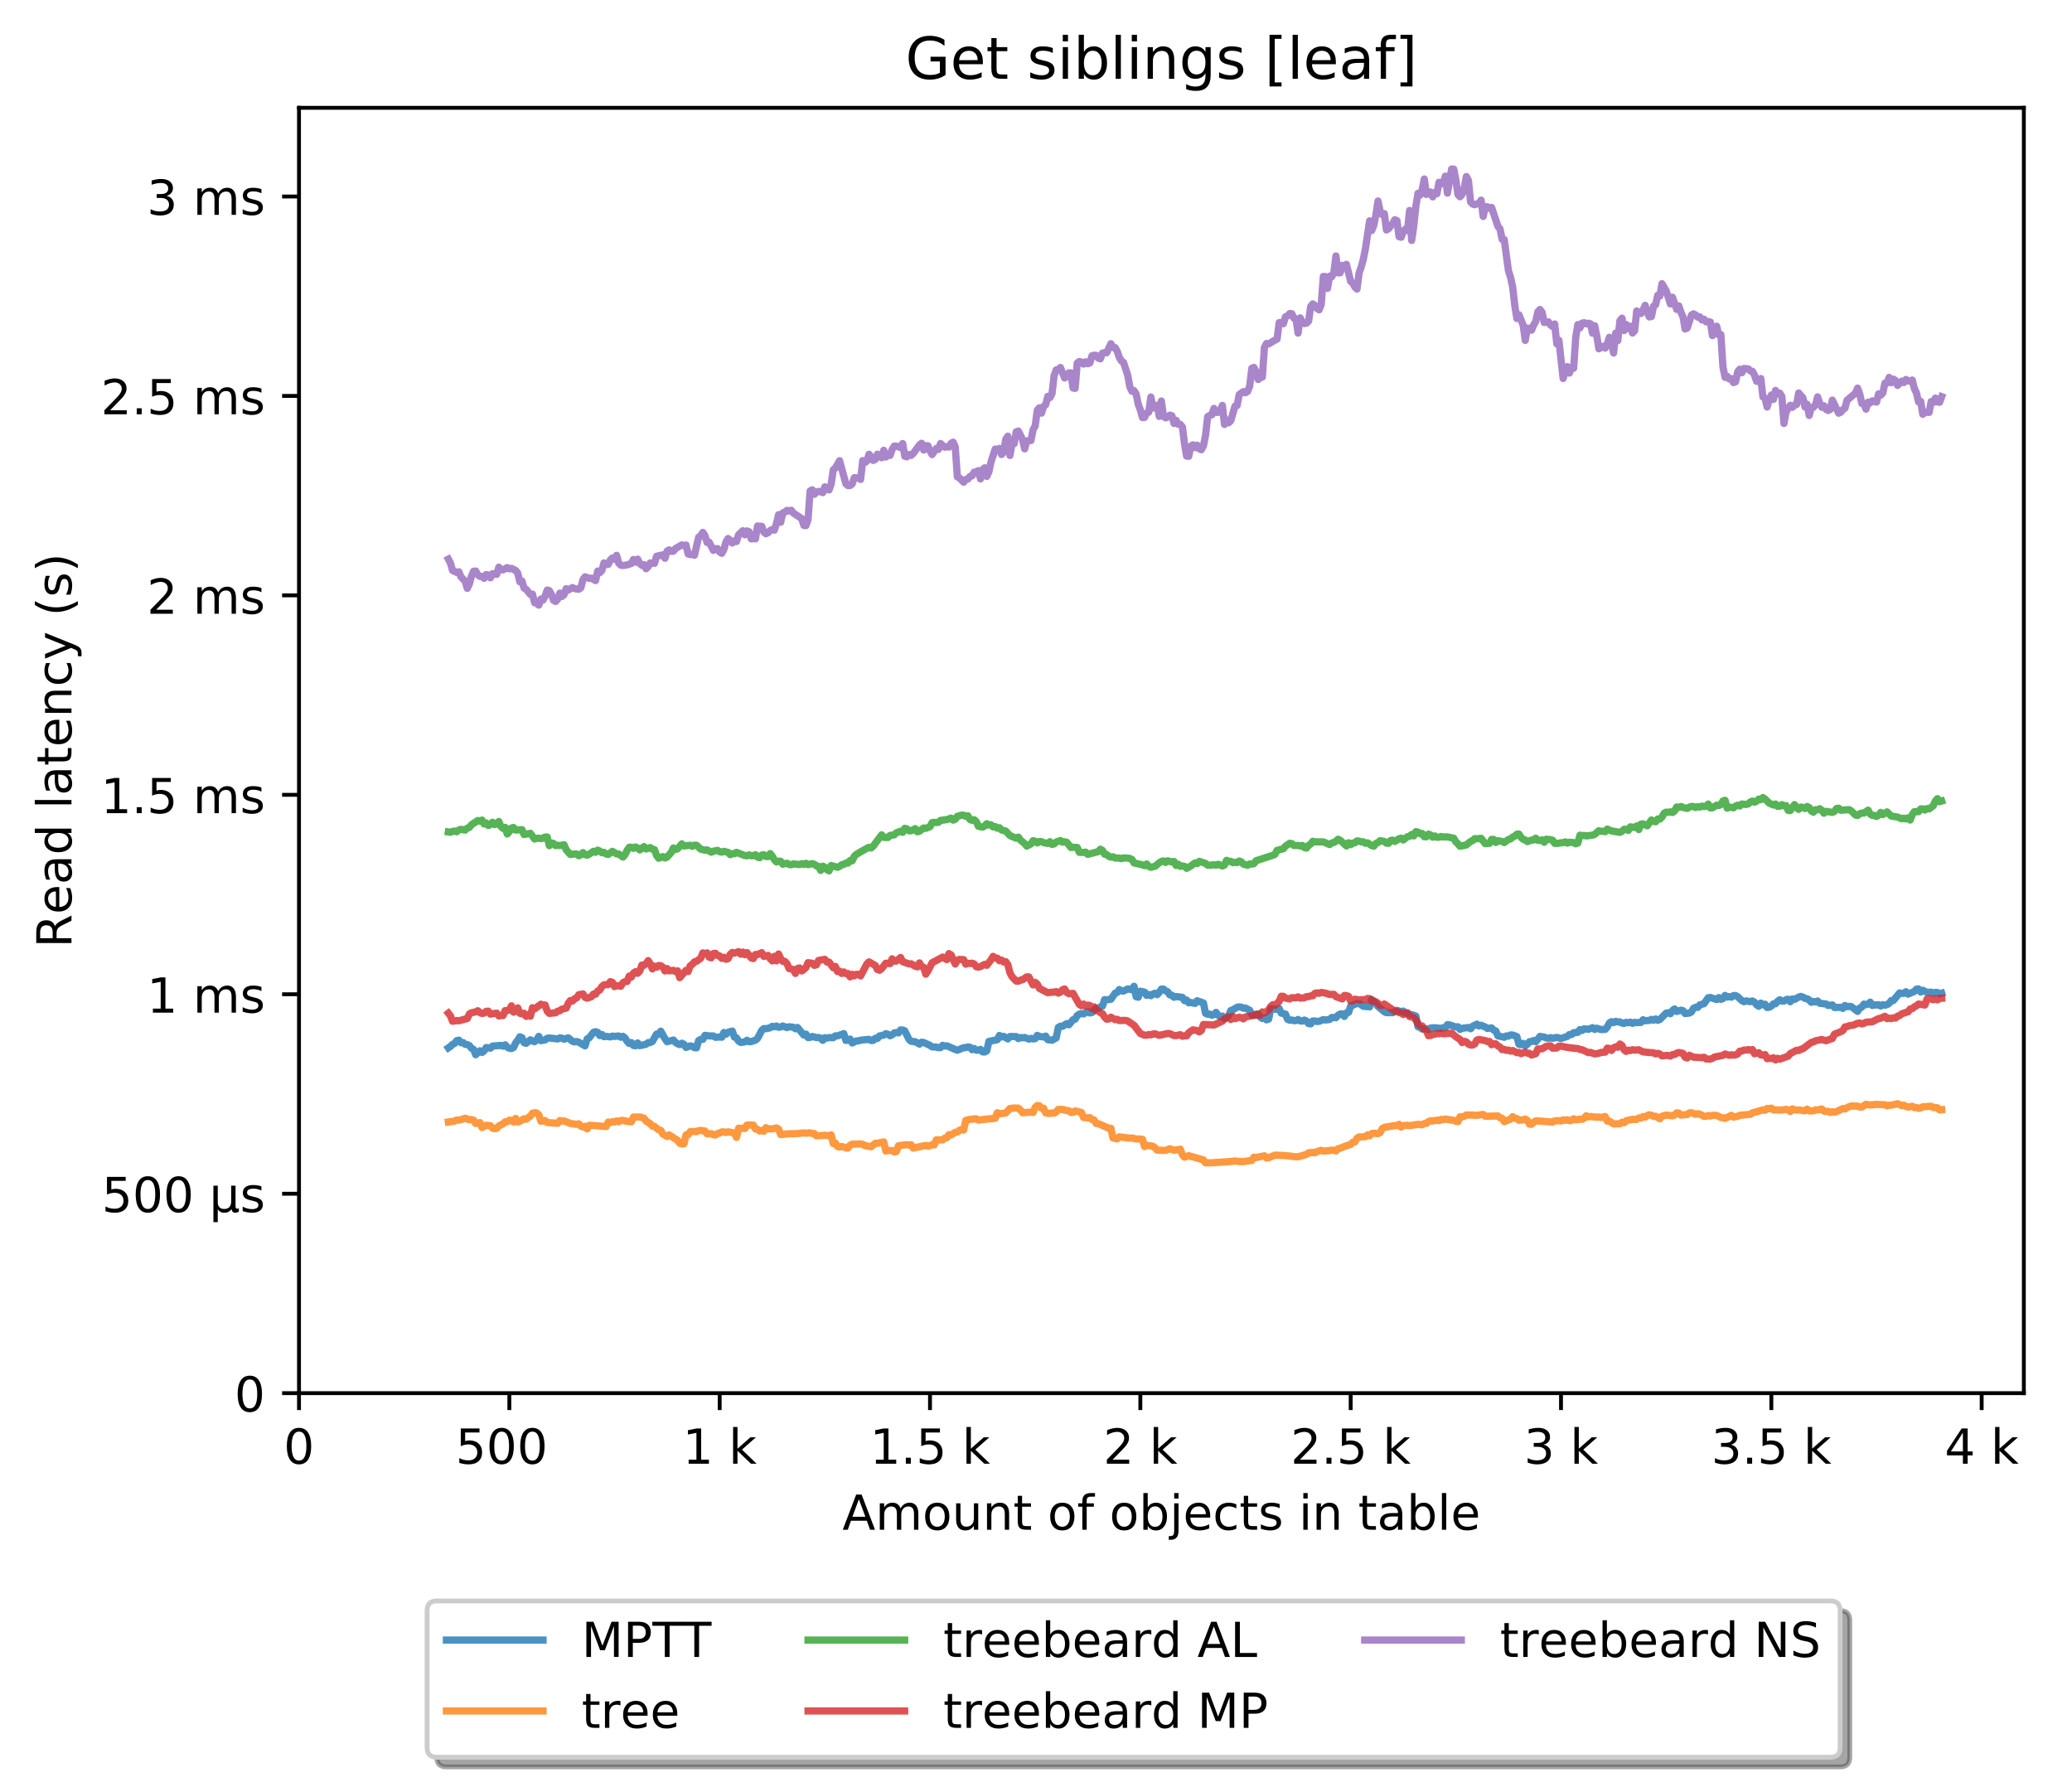 <?xml version="1.0" encoding="utf-8" standalone="no"?>
<!DOCTYPE svg PUBLIC "-//W3C//DTD SVG 1.1//EN"
  "http://www.w3.org/Graphics/SVG/1.1/DTD/svg11.dtd">
<!-- Created with matplotlib (http://matplotlib.org/) -->
<svg height="371pt" version="1.1" viewBox="0 0 429 371" width="429pt" xmlns="http://www.w3.org/2000/svg" xmlns:xlink="http://www.w3.org/1999/xlink">
 <defs>
  <style type="text/css">
*{stroke-linecap:butt;stroke-linejoin:round;}
  </style>
 </defs>
 <g id="figure_1">
  <g id="patch_1">
   <path d="M 0 371.002 
L 429.729 371.002 
L 429.729 0 
L 0 0 
z
" style="fill:#ffffff;"/>
  </g>
  <g id="axes_1">
   <g id="patch_2">
    <path d="M 61.909 288.43 
L 419.029 288.43 
L 419.029 22.318 
L 61.909 22.318 
z
" style="fill:#ffffff;"/>
   </g>
   <g id="matplotlib.axis_1">
    <g id="xtick_1">
     <g id="line2d_1">
      <defs>
       <path d="M 0 0 
L 0 3.5 
" id="mff09609d3d" style="stroke:#000000;stroke-width:0.8;"/>
      </defs>
      <g>
       <use style="stroke:#000000;stroke-width:0.8;" x="61.909" xlink:href="#mff09609d3d" y="288.43"/>
      </g>
     </g>
     <g id="text_1">
      <!-- 0 -->
      <defs>
       <path d="M 31.781 66.406 
Q 24.172 66.406 20.328 58.906 
Q 16.5 51.422 16.5 36.375 
Q 16.5 21.391 20.328 13.891 
Q 24.172 6.391 31.781 6.391 
Q 39.453 6.391 43.281 13.891 
Q 47.125 21.391 47.125 36.375 
Q 47.125 51.422 43.281 58.906 
Q 39.453 66.406 31.781 66.406 
z
M 31.781 74.219 
Q 44.047 74.219 50.516 64.516 
Q 56.984 54.828 56.984 36.375 
Q 56.984 17.969 50.516 8.266 
Q 44.047 -1.422 31.781 -1.422 
Q 19.531 -1.422 13.062 8.266 
Q 6.594 17.969 6.594 36.375 
Q 6.594 54.828 13.062 64.516 
Q 19.531 74.219 31.781 74.219 
z
" id="DejaVuSans-30"/>
      </defs>
      <g transform="translate(58.728 303.029)scale(0.1 -0.1)">
       <use xlink:href="#DejaVuSans-30"/>
      </g>
     </g>
    </g>
    <g id="xtick_2">
     <g id="line2d_2">
      <g>
       <use style="stroke:#000000;stroke-width:0.8;" x="105.458" xlink:href="#mff09609d3d" y="288.43"/>
      </g>
     </g>
     <g id="text_2">
      <!-- 500  -->
      <defs>
       <path d="M 10.797 72.906 
L 49.516 72.906 
L 49.516 64.594 
L 19.828 64.594 
L 19.828 46.734 
Q 21.969 47.469 24.109 47.828 
Q 26.266 48.188 28.422 48.188 
Q 40.625 48.188 47.75 41.5 
Q 54.891 34.812 54.891 23.391 
Q 54.891 11.625 47.562 5.094 
Q 40.234 -1.422 26.906 -1.422 
Q 22.312 -1.422 17.547 -0.641 
Q 12.797 0.141 7.719 1.703 
L 7.719 11.625 
Q 12.109 9.234 16.797 8.062 
Q 21.484 6.891 26.703 6.891 
Q 35.156 6.891 40.078 11.328 
Q 45.016 15.766 45.016 23.391 
Q 45.016 31 40.078 35.438 
Q 35.156 39.891 26.703 39.891 
Q 22.75 39.891 18.812 39.016 
Q 14.891 38.141 10.797 36.281 
z
" id="DejaVuSans-35"/>
       <path id="DejaVuSans-20"/>
      </defs>
      <g transform="translate(94.325 303.029)scale(0.1 -0.1)">
       <use xlink:href="#DejaVuSans-35"/>
       <use x="63.623" xlink:href="#DejaVuSans-30"/>
       <use x="127.246" xlink:href="#DejaVuSans-30"/>
       <use x="190.869" xlink:href="#DejaVuSans-20"/>
      </g>
     </g>
    </g>
    <g id="xtick_3">
     <g id="line2d_3">
      <g>
       <use style="stroke:#000000;stroke-width:0.8;" x="149.007" xlink:href="#mff09609d3d" y="288.43"/>
      </g>
     </g>
     <g id="text_3">
      <!-- 1 k -->
      <defs>
       <path d="M 12.406 8.297 
L 28.516 8.297 
L 28.516 63.922 
L 10.984 60.406 
L 10.984 69.391 
L 28.422 72.906 
L 38.281 72.906 
L 38.281 8.297 
L 54.391 8.297 
L 54.391 0 
L 12.406 0 
z
" id="DejaVuSans-31"/>
       <path d="M 9.078 75.984 
L 18.109 75.984 
L 18.109 31.109 
L 44.922 54.688 
L 56.391 54.688 
L 27.391 29.109 
L 57.625 0 
L 45.906 0 
L 18.109 26.703 
L 18.109 0 
L 9.078 0 
z
" id="DejaVuSans-6b"/>
      </defs>
      <g transform="translate(141.341 303.029)scale(0.1 -0.1)">
       <use xlink:href="#DejaVuSans-31"/>
       <use x="63.623" xlink:href="#DejaVuSans-20"/>
       <use x="95.41" xlink:href="#DejaVuSans-6b"/>
      </g>
     </g>
    </g>
    <g id="xtick_4">
     <g id="line2d_4">
      <g>
       <use style="stroke:#000000;stroke-width:0.8;" x="192.555" xlink:href="#mff09609d3d" y="288.43"/>
      </g>
     </g>
     <g id="text_4">
      <!-- 1.5 k -->
      <defs>
       <path d="M 10.688 12.406 
L 21 12.406 
L 21 0 
L 10.688 0 
z
" id="DejaVuSans-2e"/>
      </defs>
      <g transform="translate(180.119 303.029)scale(0.1 -0.1)">
       <use xlink:href="#DejaVuSans-31"/>
       <use x="63.623" xlink:href="#DejaVuSans-2e"/>
       <use x="95.41" xlink:href="#DejaVuSans-35"/>
       <use x="159.033" xlink:href="#DejaVuSans-20"/>
       <use x="190.82" xlink:href="#DejaVuSans-6b"/>
      </g>
     </g>
    </g>
    <g id="xtick_5">
     <g id="line2d_5">
      <g>
       <use style="stroke:#000000;stroke-width:0.8;" x="236.104" xlink:href="#mff09609d3d" y="288.43"/>
      </g>
     </g>
     <g id="text_5">
      <!-- 2 k -->
      <defs>
       <path d="M 19.188 8.297 
L 53.609 8.297 
L 53.609 0 
L 7.328 0 
L 7.328 8.297 
Q 12.938 14.109 22.625 23.891 
Q 32.328 33.688 34.812 36.531 
Q 39.547 41.844 41.422 45.531 
Q 43.312 49.219 43.312 52.781 
Q 43.312 58.594 39.234 62.25 
Q 35.156 65.922 28.609 65.922 
Q 23.969 65.922 18.812 64.312 
Q 13.672 62.703 7.812 59.422 
L 7.812 69.391 
Q 13.766 71.781 18.938 73 
Q 24.125 74.219 28.422 74.219 
Q 39.75 74.219 46.484 68.547 
Q 53.219 62.891 53.219 53.422 
Q 53.219 48.922 51.531 44.891 
Q 49.859 40.875 45.406 35.406 
Q 44.188 33.984 37.641 27.219 
Q 31.109 20.453 19.188 8.297 
z
" id="DejaVuSans-32"/>
      </defs>
      <g transform="translate(228.438 303.029)scale(0.1 -0.1)">
       <use xlink:href="#DejaVuSans-32"/>
       <use x="63.623" xlink:href="#DejaVuSans-20"/>
       <use x="95.41" xlink:href="#DejaVuSans-6b"/>
      </g>
     </g>
    </g>
    <g id="xtick_6">
     <g id="line2d_6">
      <g>
       <use style="stroke:#000000;stroke-width:0.8;" x="279.652" xlink:href="#mff09609d3d" y="288.43"/>
      </g>
     </g>
     <g id="text_6">
      <!-- 2.5 k -->
      <g transform="translate(267.216 303.029)scale(0.1 -0.1)">
       <use xlink:href="#DejaVuSans-32"/>
       <use x="63.623" xlink:href="#DejaVuSans-2e"/>
       <use x="95.41" xlink:href="#DejaVuSans-35"/>
       <use x="159.033" xlink:href="#DejaVuSans-20"/>
       <use x="190.82" xlink:href="#DejaVuSans-6b"/>
      </g>
     </g>
    </g>
    <g id="xtick_7">
     <g id="line2d_7">
      <g>
       <use style="stroke:#000000;stroke-width:0.8;" x="323.201" xlink:href="#mff09609d3d" y="288.43"/>
      </g>
     </g>
     <g id="text_7">
      <!-- 3 k -->
      <defs>
       <path d="M 40.578 39.312 
Q 47.656 37.797 51.625 33 
Q 55.609 28.219 55.609 21.188 
Q 55.609 10.406 48.188 4.484 
Q 40.766 -1.422 27.094 -1.422 
Q 22.516 -1.422 17.656 -0.516 
Q 12.797 0.391 7.625 2.203 
L 7.625 11.719 
Q 11.719 9.328 16.594 8.109 
Q 21.484 6.891 26.812 6.891 
Q 36.078 6.891 40.938 10.547 
Q 45.797 14.203 45.797 21.188 
Q 45.797 27.641 41.281 31.266 
Q 36.766 34.906 28.719 34.906 
L 20.219 34.906 
L 20.219 43.016 
L 29.109 43.016 
Q 36.375 43.016 40.234 45.922 
Q 44.094 48.828 44.094 54.297 
Q 44.094 59.906 40.109 62.906 
Q 36.141 65.922 28.719 65.922 
Q 24.656 65.922 20.016 65.031 
Q 15.375 64.156 9.812 62.312 
L 9.812 71.094 
Q 15.438 72.656 20.344 73.438 
Q 25.25 74.219 29.594 74.219 
Q 40.828 74.219 47.359 69.109 
Q 53.906 64.016 53.906 55.328 
Q 53.906 49.266 50.438 45.094 
Q 46.969 40.922 40.578 39.312 
z
" id="DejaVuSans-33"/>
      </defs>
      <g transform="translate(315.535 303.029)scale(0.1 -0.1)">
       <use xlink:href="#DejaVuSans-33"/>
       <use x="63.623" xlink:href="#DejaVuSans-20"/>
       <use x="95.41" xlink:href="#DejaVuSans-6b"/>
      </g>
     </g>
    </g>
    <g id="xtick_8">
     <g id="line2d_8">
      <g>
       <use style="stroke:#000000;stroke-width:0.8;" x="366.749" xlink:href="#mff09609d3d" y="288.43"/>
      </g>
     </g>
     <g id="text_8">
      <!-- 3.5 k -->
      <g transform="translate(354.313 303.029)scale(0.1 -0.1)">
       <use xlink:href="#DejaVuSans-33"/>
       <use x="63.623" xlink:href="#DejaVuSans-2e"/>
       <use x="95.41" xlink:href="#DejaVuSans-35"/>
       <use x="159.033" xlink:href="#DejaVuSans-20"/>
       <use x="190.82" xlink:href="#DejaVuSans-6b"/>
      </g>
     </g>
    </g>
    <g id="xtick_9">
     <g id="line2d_9">
      <g>
       <use style="stroke:#000000;stroke-width:0.8;" x="410.298" xlink:href="#mff09609d3d" y="288.43"/>
      </g>
     </g>
     <g id="text_9">
      <!-- 4 k -->
      <defs>
       <path d="M 37.797 64.312 
L 12.891 25.391 
L 37.797 25.391 
z
M 35.203 72.906 
L 47.609 72.906 
L 47.609 25.391 
L 58.016 25.391 
L 58.016 17.188 
L 47.609 17.188 
L 47.609 0 
L 37.797 0 
L 37.797 17.188 
L 4.891 17.188 
L 4.891 26.703 
z
" id="DejaVuSans-34"/>
      </defs>
      <g transform="translate(402.632 303.029)scale(0.1 -0.1)">
       <use xlink:href="#DejaVuSans-34"/>
       <use x="63.623" xlink:href="#DejaVuSans-20"/>
       <use x="95.41" xlink:href="#DejaVuSans-6b"/>
      </g>
     </g>
    </g>
    <g id="text_10">
     <!-- Amount of objects in table -->
     <defs>
      <path d="M 34.188 63.188 
L 20.797 26.906 
L 47.609 26.906 
z
M 28.609 72.906 
L 39.797 72.906 
L 67.578 0 
L 57.328 0 
L 50.688 18.703 
L 17.828 18.703 
L 11.188 0 
L 0.781 0 
z
" id="DejaVuSans-41"/>
      <path d="M 52 44.188 
Q 55.375 50.25 60.062 53.125 
Q 64.75 56 71.094 56 
Q 79.641 56 84.281 50.016 
Q 88.922 44.047 88.922 33.016 
L 88.922 0 
L 79.891 0 
L 79.891 32.719 
Q 79.891 40.578 77.094 44.375 
Q 74.312 48.188 68.609 48.188 
Q 61.625 48.188 57.562 43.547 
Q 53.516 38.922 53.516 30.906 
L 53.516 0 
L 44.484 0 
L 44.484 32.719 
Q 44.484 40.625 41.703 44.406 
Q 38.922 48.188 33.109 48.188 
Q 26.219 48.188 22.156 43.531 
Q 18.109 38.875 18.109 30.906 
L 18.109 0 
L 9.078 0 
L 9.078 54.688 
L 18.109 54.688 
L 18.109 46.188 
Q 21.188 51.219 25.484 53.609 
Q 29.781 56 35.688 56 
Q 41.656 56 45.828 52.969 
Q 50 49.953 52 44.188 
z
" id="DejaVuSans-6d"/>
      <path d="M 30.609 48.391 
Q 23.391 48.391 19.188 42.75 
Q 14.984 37.109 14.984 27.297 
Q 14.984 17.484 19.156 11.844 
Q 23.344 6.203 30.609 6.203 
Q 37.797 6.203 41.984 11.859 
Q 46.188 17.531 46.188 27.297 
Q 46.188 37.016 41.984 42.703 
Q 37.797 48.391 30.609 48.391 
z
M 30.609 56 
Q 42.328 56 49.016 48.375 
Q 55.719 40.766 55.719 27.297 
Q 55.719 13.875 49.016 6.219 
Q 42.328 -1.422 30.609 -1.422 
Q 18.844 -1.422 12.172 6.219 
Q 5.516 13.875 5.516 27.297 
Q 5.516 40.766 12.172 48.375 
Q 18.844 56 30.609 56 
z
" id="DejaVuSans-6f"/>
      <path d="M 8.5 21.578 
L 8.5 54.688 
L 17.484 54.688 
L 17.484 21.922 
Q 17.484 14.156 20.5 10.266 
Q 23.531 6.391 29.594 6.391 
Q 36.859 6.391 41.078 11.031 
Q 45.312 15.672 45.312 23.688 
L 45.312 54.688 
L 54.297 54.688 
L 54.297 0 
L 45.312 0 
L 45.312 8.406 
Q 42.047 3.422 37.719 1 
Q 33.406 -1.422 27.688 -1.422 
Q 18.266 -1.422 13.375 4.438 
Q 8.5 10.297 8.5 21.578 
z
M 31.109 56 
z
" id="DejaVuSans-75"/>
      <path d="M 54.891 33.016 
L 54.891 0 
L 45.906 0 
L 45.906 32.719 
Q 45.906 40.484 42.875 44.328 
Q 39.844 48.188 33.797 48.188 
Q 26.516 48.188 22.312 43.547 
Q 18.109 38.922 18.109 30.906 
L 18.109 0 
L 9.078 0 
L 9.078 54.688 
L 18.109 54.688 
L 18.109 46.188 
Q 21.344 51.125 25.703 53.562 
Q 30.078 56 35.797 56 
Q 45.219 56 50.047 50.172 
Q 54.891 44.344 54.891 33.016 
z
" id="DejaVuSans-6e"/>
      <path d="M 18.312 70.219 
L 18.312 54.688 
L 36.812 54.688 
L 36.812 47.703 
L 18.312 47.703 
L 18.312 18.016 
Q 18.312 11.328 20.141 9.422 
Q 21.969 7.516 27.594 7.516 
L 36.812 7.516 
L 36.812 0 
L 27.594 0 
Q 17.188 0 13.234 3.875 
Q 9.281 7.766 9.281 18.016 
L 9.281 47.703 
L 2.688 47.703 
L 2.688 54.688 
L 9.281 54.688 
L 9.281 70.219 
z
" id="DejaVuSans-74"/>
      <path d="M 37.109 75.984 
L 37.109 68.5 
L 28.516 68.5 
Q 23.688 68.5 21.797 66.547 
Q 19.922 64.594 19.922 59.516 
L 19.922 54.688 
L 34.719 54.688 
L 34.719 47.703 
L 19.922 47.703 
L 19.922 0 
L 10.891 0 
L 10.891 47.703 
L 2.297 47.703 
L 2.297 54.688 
L 10.891 54.688 
L 10.891 58.5 
Q 10.891 67.625 15.141 71.797 
Q 19.391 75.984 28.609 75.984 
z
" id="DejaVuSans-66"/>
      <path d="M 48.688 27.297 
Q 48.688 37.203 44.609 42.844 
Q 40.531 48.484 33.406 48.484 
Q 26.266 48.484 22.188 42.844 
Q 18.109 37.203 18.109 27.297 
Q 18.109 17.391 22.188 11.75 
Q 26.266 6.109 33.406 6.109 
Q 40.531 6.109 44.609 11.75 
Q 48.688 17.391 48.688 27.297 
z
M 18.109 46.391 
Q 20.953 51.266 25.266 53.625 
Q 29.594 56 35.594 56 
Q 45.562 56 51.781 48.094 
Q 58.016 40.188 58.016 27.297 
Q 58.016 14.406 51.781 6.484 
Q 45.562 -1.422 35.594 -1.422 
Q 29.594 -1.422 25.266 0.953 
Q 20.953 3.328 18.109 8.203 
L 18.109 0 
L 9.078 0 
L 9.078 75.984 
L 18.109 75.984 
z
" id="DejaVuSans-62"/>
      <path d="M 9.422 54.688 
L 18.406 54.688 
L 18.406 -0.984 
Q 18.406 -11.422 14.422 -16.109 
Q 10.453 -20.797 1.609 -20.797 
L -1.812 -20.797 
L -1.812 -13.188 
L 0.594 -13.188 
Q 5.719 -13.188 7.562 -10.812 
Q 9.422 -8.453 9.422 -0.984 
z
M 9.422 75.984 
L 18.406 75.984 
L 18.406 64.594 
L 9.422 64.594 
z
" id="DejaVuSans-6a"/>
      <path d="M 56.203 29.594 
L 56.203 25.203 
L 14.891 25.203 
Q 15.484 15.922 20.484 11.062 
Q 25.484 6.203 34.422 6.203 
Q 39.594 6.203 44.453 7.469 
Q 49.312 8.734 54.109 11.281 
L 54.109 2.781 
Q 49.266 0.734 44.188 -0.344 
Q 39.109 -1.422 33.891 -1.422 
Q 20.797 -1.422 13.156 6.188 
Q 5.516 13.812 5.516 26.812 
Q 5.516 40.234 12.766 48.109 
Q 20.016 56 32.328 56 
Q 43.359 56 49.781 48.891 
Q 56.203 41.797 56.203 29.594 
z
M 47.219 32.234 
Q 47.125 39.594 43.094 43.984 
Q 39.062 48.391 32.422 48.391 
Q 24.906 48.391 20.391 44.141 
Q 15.875 39.891 15.188 32.172 
z
" id="DejaVuSans-65"/>
      <path d="M 48.781 52.594 
L 48.781 44.188 
Q 44.969 46.297 41.141 47.344 
Q 37.312 48.391 33.406 48.391 
Q 24.656 48.391 19.812 42.844 
Q 14.984 37.312 14.984 27.297 
Q 14.984 17.281 19.812 11.734 
Q 24.656 6.203 33.406 6.203 
Q 37.312 6.203 41.141 7.25 
Q 44.969 8.297 48.781 10.406 
L 48.781 2.094 
Q 45.016 0.344 40.984 -0.531 
Q 36.969 -1.422 32.422 -1.422 
Q 20.062 -1.422 12.781 6.344 
Q 5.516 14.109 5.516 27.297 
Q 5.516 40.672 12.859 48.328 
Q 20.219 56 33.016 56 
Q 37.156 56 41.109 55.141 
Q 45.062 54.297 48.781 52.594 
z
" id="DejaVuSans-63"/>
      <path d="M 44.281 53.078 
L 44.281 44.578 
Q 40.484 46.531 36.375 47.5 
Q 32.281 48.484 27.875 48.484 
Q 21.188 48.484 17.844 46.438 
Q 14.5 44.391 14.5 40.281 
Q 14.5 37.156 16.891 35.375 
Q 19.281 33.594 26.516 31.984 
L 29.594 31.297 
Q 39.156 29.25 43.188 25.516 
Q 47.219 21.781 47.219 15.094 
Q 47.219 7.469 41.188 3.016 
Q 35.156 -1.422 24.609 -1.422 
Q 20.219 -1.422 15.453 -0.562 
Q 10.688 0.297 5.422 2 
L 5.422 11.281 
Q 10.406 8.688 15.234 7.391 
Q 20.062 6.109 24.812 6.109 
Q 31.156 6.109 34.562 8.281 
Q 37.984 10.453 37.984 14.406 
Q 37.984 18.062 35.516 20.016 
Q 33.062 21.969 24.703 23.781 
L 21.578 24.516 
Q 13.234 26.266 9.516 29.906 
Q 5.812 33.547 5.812 39.891 
Q 5.812 47.609 11.281 51.797 
Q 16.75 56 26.812 56 
Q 31.781 56 36.172 55.266 
Q 40.578 54.547 44.281 53.078 
z
" id="DejaVuSans-73"/>
      <path d="M 9.422 54.688 
L 18.406 54.688 
L 18.406 0 
L 9.422 0 
z
M 9.422 75.984 
L 18.406 75.984 
L 18.406 64.594 
L 9.422 64.594 
z
" id="DejaVuSans-69"/>
      <path d="M 34.281 27.484 
Q 23.391 27.484 19.188 25 
Q 14.984 22.516 14.984 16.5 
Q 14.984 11.719 18.141 8.906 
Q 21.297 6.109 26.703 6.109 
Q 34.188 6.109 38.703 11.406 
Q 43.219 16.703 43.219 25.484 
L 43.219 27.484 
z
M 52.203 31.203 
L 52.203 0 
L 43.219 0 
L 43.219 8.297 
Q 40.141 3.328 35.547 0.953 
Q 30.953 -1.422 24.312 -1.422 
Q 15.922 -1.422 10.953 3.297 
Q 6 8.016 6 15.922 
Q 6 25.141 12.172 29.828 
Q 18.359 34.516 30.609 34.516 
L 43.219 34.516 
L 43.219 35.406 
Q 43.219 41.609 39.141 45 
Q 35.062 48.391 27.688 48.391 
Q 23 48.391 18.547 47.266 
Q 14.109 46.141 10.016 43.891 
L 10.016 52.203 
Q 14.938 54.109 19.578 55.047 
Q 24.219 56 28.609 56 
Q 40.484 56 46.344 49.844 
Q 52.203 43.703 52.203 31.203 
z
" id="DejaVuSans-61"/>
      <path d="M 9.422 75.984 
L 18.406 75.984 
L 18.406 0 
L 9.422 0 
z
" id="DejaVuSans-6c"/>
     </defs>
     <g transform="translate(174.411 316.707)scale(0.1 -0.1)">
      <use xlink:href="#DejaVuSans-41"/>
      <use x="68.408" xlink:href="#DejaVuSans-6d"/>
      <use x="165.82" xlink:href="#DejaVuSans-6f"/>
      <use x="227.002" xlink:href="#DejaVuSans-75"/>
      <use x="290.381" xlink:href="#DejaVuSans-6e"/>
      <use x="353.76" xlink:href="#DejaVuSans-74"/>
      <use x="392.969" xlink:href="#DejaVuSans-20"/>
      <use x="424.756" xlink:href="#DejaVuSans-6f"/>
      <use x="485.938" xlink:href="#DejaVuSans-66"/>
      <use x="521.143" xlink:href="#DejaVuSans-20"/>
      <use x="552.93" xlink:href="#DejaVuSans-6f"/>
      <use x="614.111" xlink:href="#DejaVuSans-62"/>
      <use x="677.588" xlink:href="#DejaVuSans-6a"/>
      <use x="705.371" xlink:href="#DejaVuSans-65"/>
      <use x="766.895" xlink:href="#DejaVuSans-63"/>
      <use x="821.875" xlink:href="#DejaVuSans-74"/>
      <use x="861.084" xlink:href="#DejaVuSans-73"/>
      <use x="913.184" xlink:href="#DejaVuSans-20"/>
      <use x="944.971" xlink:href="#DejaVuSans-69"/>
      <use x="972.754" xlink:href="#DejaVuSans-6e"/>
      <use x="1036.133" xlink:href="#DejaVuSans-20"/>
      <use x="1067.92" xlink:href="#DejaVuSans-74"/>
      <use x="1107.129" xlink:href="#DejaVuSans-61"/>
      <use x="1168.408" xlink:href="#DejaVuSans-62"/>
      <use x="1231.885" xlink:href="#DejaVuSans-6c"/>
      <use x="1259.668" xlink:href="#DejaVuSans-65"/>
     </g>
    </g>
   </g>
   <g id="matplotlib.axis_2">
    <g id="ytick_1">
     <g id="line2d_10">
      <defs>
       <path d="M 0 0 
L -3.5 0 
" id="m031d5dceaa" style="stroke:#000000;stroke-width:0.8;"/>
      </defs>
      <g>
       <use style="stroke:#000000;stroke-width:0.8;" x="61.909" xlink:href="#m031d5dceaa" y="288.43"/>
      </g>
     </g>
     <g id="text_11">
      <!-- 0 -->
      <g transform="translate(48.547 292.229)scale(0.1 -0.1)">
       <use xlink:href="#DejaVuSans-30"/>
      </g>
     </g>
    </g>
    <g id="ytick_2">
     <g id="line2d_11">
      <g>
       <use style="stroke:#000000;stroke-width:0.8;" x="61.909" xlink:href="#m031d5dceaa" y="247.138"/>
      </g>
     </g>
     <g id="text_12">
      <!-- 500 µs -->
      <defs>
       <path d="M 8.5 -20.797 
L 8.5 54.688 
L 17.484 54.688 
L 17.484 20.703 
Q 17.484 13.625 20.844 10 
Q 24.219 6.391 30.812 6.391 
Q 38.031 6.391 41.672 10.484 
Q 45.312 14.594 45.312 22.797 
L 45.312 54.688 
L 54.297 54.688 
L 54.297 12.594 
Q 54.297 9.672 55.141 8.281 
Q 56 6.891 57.812 6.891 
Q 58.25 6.891 59.031 7.156 
Q 59.812 7.422 61.188 8.016 
L 61.188 0.781 
Q 59.188 -0.344 57.391 -0.875 
Q 55.609 -1.422 53.906 -1.422 
Q 50.531 -1.422 48.531 0.484 
Q 46.531 2.391 45.797 6.297 
Q 43.359 2.438 39.812 0.5 
Q 36.281 -1.422 31.5 -1.422 
Q 26.516 -1.422 23.016 0.484 
Q 19.531 2.391 17.484 6.203 
L 17.484 -20.797 
z
" id="DejaVuSans-b5"/>
      </defs>
      <g transform="translate(21.072 250.937)scale(0.1 -0.1)">
       <use xlink:href="#DejaVuSans-35"/>
       <use x="63.623" xlink:href="#DejaVuSans-30"/>
       <use x="127.246" xlink:href="#DejaVuSans-30"/>
       <use x="190.869" xlink:href="#DejaVuSans-20"/>
       <use x="222.656" xlink:href="#DejaVuSans-b5"/>
       <use x="286.279" xlink:href="#DejaVuSans-73"/>
      </g>
     </g>
    </g>
    <g id="ytick_3">
     <g id="line2d_12">
      <g>
       <use style="stroke:#000000;stroke-width:0.8;" x="61.909" xlink:href="#m031d5dceaa" y="205.845"/>
      </g>
     </g>
     <g id="text_13">
      <!-- 1 ms -->
      <g transform="translate(30.419 209.644)scale(0.1 -0.1)">
       <use xlink:href="#DejaVuSans-31"/>
       <use x="63.623" xlink:href="#DejaVuSans-20"/>
       <use x="95.41" xlink:href="#DejaVuSans-6d"/>
       <use x="192.822" xlink:href="#DejaVuSans-73"/>
      </g>
     </g>
    </g>
    <g id="ytick_4">
     <g id="line2d_13">
      <g>
       <use style="stroke:#000000;stroke-width:0.8;" x="61.909" xlink:href="#m031d5dceaa" y="164.553"/>
      </g>
     </g>
     <g id="text_14">
      <!-- 1.5 ms -->
      <g transform="translate(20.878 168.352)scale(0.1 -0.1)">
       <use xlink:href="#DejaVuSans-31"/>
       <use x="63.623" xlink:href="#DejaVuSans-2e"/>
       <use x="95.41" xlink:href="#DejaVuSans-35"/>
       <use x="159.033" xlink:href="#DejaVuSans-20"/>
       <use x="190.82" xlink:href="#DejaVuSans-6d"/>
       <use x="288.232" xlink:href="#DejaVuSans-73"/>
      </g>
     </g>
    </g>
    <g id="ytick_5">
     <g id="line2d_14">
      <g>
       <use style="stroke:#000000;stroke-width:0.8;" x="61.909" xlink:href="#m031d5dceaa" y="123.26"/>
      </g>
     </g>
     <g id="text_15">
      <!-- 2 ms -->
      <g transform="translate(30.419 127.059)scale(0.1 -0.1)">
       <use xlink:href="#DejaVuSans-32"/>
       <use x="63.623" xlink:href="#DejaVuSans-20"/>
       <use x="95.41" xlink:href="#DejaVuSans-6d"/>
       <use x="192.822" xlink:href="#DejaVuSans-73"/>
      </g>
     </g>
    </g>
    <g id="ytick_6">
     <g id="line2d_15">
      <g>
       <use style="stroke:#000000;stroke-width:0.8;" x="61.909" xlink:href="#m031d5dceaa" y="81.968"/>
      </g>
     </g>
     <g id="text_16">
      <!-- 2.5 ms -->
      <g transform="translate(20.878 85.767)scale(0.1 -0.1)">
       <use xlink:href="#DejaVuSans-32"/>
       <use x="63.623" xlink:href="#DejaVuSans-2e"/>
       <use x="95.41" xlink:href="#DejaVuSans-35"/>
       <use x="159.033" xlink:href="#DejaVuSans-20"/>
       <use x="190.82" xlink:href="#DejaVuSans-6d"/>
       <use x="288.232" xlink:href="#DejaVuSans-73"/>
      </g>
     </g>
    </g>
    <g id="ytick_7">
     <g id="line2d_16">
      <g>
       <use style="stroke:#000000;stroke-width:0.8;" x="61.909" xlink:href="#m031d5dceaa" y="40.675"/>
      </g>
     </g>
     <g id="text_17">
      <!-- 3 ms -->
      <g transform="translate(30.419 44.474)scale(0.1 -0.1)">
       <use xlink:href="#DejaVuSans-33"/>
       <use x="63.623" xlink:href="#DejaVuSans-20"/>
       <use x="95.41" xlink:href="#DejaVuSans-6d"/>
       <use x="192.822" xlink:href="#DejaVuSans-73"/>
      </g>
     </g>
    </g>
    <g id="text_18">
     <!-- Read latency (s) -->
     <defs>
      <path d="M 44.391 34.188 
Q 47.562 33.109 50.562 29.594 
Q 53.562 26.078 56.594 19.922 
L 66.609 0 
L 56 0 
L 46.688 18.703 
Q 43.062 26.031 39.672 28.422 
Q 36.281 30.812 30.422 30.812 
L 19.672 30.812 
L 19.672 0 
L 9.812 0 
L 9.812 72.906 
L 32.078 72.906 
Q 44.578 72.906 50.734 67.672 
Q 56.891 62.453 56.891 51.906 
Q 56.891 45.016 53.688 40.469 
Q 50.484 35.938 44.391 34.188 
z
M 19.672 64.797 
L 19.672 38.922 
L 32.078 38.922 
Q 39.203 38.922 42.844 42.219 
Q 46.484 45.516 46.484 51.906 
Q 46.484 58.297 42.844 61.547 
Q 39.203 64.797 32.078 64.797 
z
" id="DejaVuSans-52"/>
      <path d="M 45.406 46.391 
L 45.406 75.984 
L 54.391 75.984 
L 54.391 0 
L 45.406 0 
L 45.406 8.203 
Q 42.578 3.328 38.25 0.953 
Q 33.938 -1.422 27.875 -1.422 
Q 17.969 -1.422 11.734 6.484 
Q 5.516 14.406 5.516 27.297 
Q 5.516 40.188 11.734 48.094 
Q 17.969 56 27.875 56 
Q 33.938 56 38.25 53.625 
Q 42.578 51.266 45.406 46.391 
z
M 14.797 27.297 
Q 14.797 17.391 18.875 11.75 
Q 22.953 6.109 30.078 6.109 
Q 37.203 6.109 41.297 11.75 
Q 45.406 17.391 45.406 27.297 
Q 45.406 37.203 41.297 42.844 
Q 37.203 48.484 30.078 48.484 
Q 22.953 48.484 18.875 42.844 
Q 14.797 37.203 14.797 27.297 
z
" id="DejaVuSans-64"/>
      <path d="M 32.172 -5.078 
Q 28.375 -14.844 24.75 -17.812 
Q 21.141 -20.797 15.094 -20.797 
L 7.906 -20.797 
L 7.906 -13.281 
L 13.188 -13.281 
Q 16.891 -13.281 18.938 -11.516 
Q 21 -9.766 23.484 -3.219 
L 25.094 0.875 
L 2.984 54.688 
L 12.5 54.688 
L 29.594 11.922 
L 46.688 54.688 
L 56.203 54.688 
z
" id="DejaVuSans-79"/>
      <path d="M 31 75.875 
Q 24.469 64.656 21.281 53.656 
Q 18.109 42.672 18.109 31.391 
Q 18.109 20.125 21.312 9.062 
Q 24.516 -2 31 -13.188 
L 23.188 -13.188 
Q 15.875 -1.703 12.234 9.375 
Q 8.594 20.453 8.594 31.391 
Q 8.594 42.281 12.203 53.312 
Q 15.828 64.359 23.188 75.875 
z
" id="DejaVuSans-28"/>
      <path d="M 8.016 75.875 
L 15.828 75.875 
Q 23.141 64.359 26.781 53.312 
Q 30.422 42.281 30.422 31.391 
Q 30.422 20.453 26.781 9.375 
Q 23.141 -1.703 15.828 -13.188 
L 8.016 -13.188 
Q 14.5 -2 17.703 9.062 
Q 20.906 20.125 20.906 31.391 
Q 20.906 42.672 17.703 53.656 
Q 14.5 64.656 8.016 75.875 
z
" id="DejaVuSans-29"/>
     </defs>
     <g transform="translate(14.798 196.212)rotate(-90)scale(0.1 -0.1)">
      <use xlink:href="#DejaVuSans-52"/>
      <use x="69.42" xlink:href="#DejaVuSans-65"/>
      <use x="130.943" xlink:href="#DejaVuSans-61"/>
      <use x="192.223" xlink:href="#DejaVuSans-64"/>
      <use x="255.699" xlink:href="#DejaVuSans-20"/>
      <use x="287.486" xlink:href="#DejaVuSans-6c"/>
      <use x="315.27" xlink:href="#DejaVuSans-61"/>
      <use x="376.549" xlink:href="#DejaVuSans-74"/>
      <use x="415.758" xlink:href="#DejaVuSans-65"/>
      <use x="477.281" xlink:href="#DejaVuSans-6e"/>
      <use x="540.66" xlink:href="#DejaVuSans-63"/>
      <use x="595.641" xlink:href="#DejaVuSans-79"/>
      <use x="654.82" xlink:href="#DejaVuSans-20"/>
      <use x="686.607" xlink:href="#DejaVuSans-28"/>
      <use x="725.621" xlink:href="#DejaVuSans-73"/>
      <use x="777.721" xlink:href="#DejaVuSans-29"/>
     </g>
    </g>
   </g>
   <g id="line2d_17">
    <path clip-path="url(#pa3348b5cc4)" d="M 92.829 216.94 
L 93.264 216.646 
L 93.7 216.207 
L 94.135 216.021 
L 94.571 215.437 
L 95.006 215.344 
L 95.442 215.879 
L 95.877 215.845 
L 96.313 216.204 
L 96.748 216.257 
L 97.184 216.468 
L 97.619 217.022 
L 98.055 217.272 
L 98.49 218.361 
L 99.361 217.544 
L 99.797 217.891 
L 100.232 217.576 
L 100.668 216.868 
L 101.539 217 
L 101.974 216.565 
L 103.716 216.431 
L 104.151 216.588 
L 104.587 216.307 
L 105.022 216.812 
L 105.458 217.019 
L 105.893 217.087 
L 106.329 216.863 
L 106.764 215.913 
L 107.2 215.376 
L 107.635 214.645 
L 108.071 214.823 
L 108.506 215.862 
L 108.942 216.003 
L 109.813 215.269 
L 110.248 215.535 
L 110.684 215.665 
L 111.119 215.29 
L 111.555 214.561 
L 111.99 215.45 
L 112.861 215.297 
L 113.297 214.962 
L 113.732 214.897 
L 115.474 215.09 
L 115.91 214.867 
L 116.345 214.932 
L 116.781 215.146 
L 117.652 214.856 
L 118.523 215.584 
L 118.958 215.703 
L 119.393 215.623 
L 119.829 215.772 
L 121.135 216.524 
L 121.571 215.076 
L 122.006 214.857 
L 122.877 213.729 
L 123.313 213.592 
L 123.748 213.732 
L 124.184 214.396 
L 124.619 214.166 
L 125.055 214.627 
L 125.49 214.552 
L 126.361 214.672 
L 126.797 214.503 
L 127.232 214.573 
L 128.103 214.484 
L 128.539 214.743 
L 128.974 214.546 
L 129.41 214.895 
L 129.845 215.571 
L 130.281 216.035 
L 130.716 215.847 
L 131.152 216.451 
L 131.587 216.511 
L 132.023 215.918 
L 132.458 216.49 
L 133.329 216.296 
L 133.765 216.191 
L 134.2 215.851 
L 134.635 215.837 
L 135.071 215.608 
L 135.942 214.082 
L 136.377 214.148 
L 136.813 213.483 
L 137.684 215.055 
L 138.119 215.666 
L 139.426 215.317 
L 139.861 215.807 
L 140.297 216.106 
L 140.732 216.262 
L 141.168 215.981 
L 141.603 216.181 
L 142.039 216.848 
L 142.91 216.535 
L 143.345 216.623 
L 143.781 216.903 
L 144.216 216.935 
L 144.652 215.422 
L 145.087 215.191 
L 145.523 215.182 
L 145.958 214.352 
L 146.829 214.471 
L 147.7 214.475 
L 148.136 214.76 
L 149.007 214.695 
L 149.442 214.735 
L 149.877 213.764 
L 150.313 214.12 
L 150.748 213.711 
L 151.619 213.465 
L 152.055 214.716 
L 152.49 214.87 
L 152.926 215.54 
L 153.361 215.818 
L 154.232 215.702 
L 154.668 215.365 
L 155.103 215.662 
L 155.539 215.635 
L 156.41 215.348 
L 156.845 214.986 
L 157.716 213.325 
L 158.152 212.944 
L 158.587 212.98 
L 159.458 212.782 
L 159.894 212.478 
L 160.329 212.57 
L 160.765 212.417 
L 161.2 212.683 
L 161.636 212.608 
L 162.071 212.412 
L 162.942 212.747 
L 163.378 212.569 
L 164.249 212.664 
L 164.684 212.986 
L 165.119 212.723 
L 166.426 214.287 
L 166.861 214.083 
L 167.297 214.807 
L 167.732 214.771 
L 168.168 214.585 
L 169.039 214.806 
L 169.474 214.79 
L 169.91 214.936 
L 170.345 215.381 
L 170.781 214.833 
L 171.216 214.917 
L 171.652 214.806 
L 172.523 214.838 
L 172.958 214.447 
L 173.394 214.461 
L 174.7 213.991 
L 175.136 215.401 
L 175.571 215.349 
L 176.007 215.117 
L 176.442 215.929 
L 177.313 215.5 
L 177.749 215.502 
L 178.184 215.358 
L 179.055 215.26 
L 179.926 215.182 
L 180.361 215.422 
L 180.797 215.391 
L 181.232 214.954 
L 181.668 214.984 
L 182.103 214.473 
L 182.974 214.301 
L 183.41 214.007 
L 183.845 214.13 
L 184.281 214.434 
L 184.716 214.235 
L 185.152 213.849 
L 185.587 213.769 
L 186.023 213.85 
L 186.458 213.23 
L 186.894 213.235 
L 187.329 213.42 
L 188.2 215.178 
L 188.636 215.577 
L 189.507 215.673 
L 190.378 216.163 
L 190.813 215.769 
L 191.249 215.83 
L 192.555 216.426 
L 192.991 216.74 
L 193.862 216.772 
L 194.297 216.912 
L 194.732 216.881 
L 195.168 216.413 
L 195.603 216.571 
L 196.039 216.509 
L 197.781 217.276 
L 198.216 217.424 
L 199.523 216.904 
L 199.958 216.889 
L 200.394 216.747 
L 200.829 216.813 
L 201.265 217.324 
L 201.7 217.066 
L 202.136 217.412 
L 202.571 217.426 
L 203.007 217.243 
L 203.442 217.773 
L 203.878 217.802 
L 204.313 217.549 
L 204.749 215.598 
L 206.491 215.253 
L 206.926 214.371 
L 207.362 214.692 
L 207.797 214.559 
L 208.668 215.093 
L 209.104 214.585 
L 210.41 214.602 
L 210.845 215.02 
L 211.281 214.798 
L 211.716 214.863 
L 212.152 214.79 
L 213.023 215.132 
L 213.458 214.973 
L 213.894 215.094 
L 214.329 215.025 
L 214.765 214.356 
L 215.2 214.575 
L 216.071 214.695 
L 216.507 214.503 
L 216.942 215.253 
L 217.813 215.36 
L 218.684 214.88 
L 219.12 212.703 
L 219.555 212.46 
L 219.991 212.482 
L 220.862 211.92 
L 221.297 212.169 
L 222.168 211.123 
L 222.604 210.997 
L 223.039 210.243 
L 223.475 209.944 
L 223.91 209.843 
L 224.346 209.911 
L 225.216 209.407 
L 225.652 209.711 
L 226.087 209.626 
L 226.958 208.76 
L 227.394 208.745 
L 227.829 208.436 
L 228.265 208.288 
L 228.7 206.957 
L 229.136 206.992 
L 230.007 206.881 
L 230.878 205.626 
L 231.313 205.444 
L 231.749 204.861 
L 232.184 205.139 
L 232.62 205.171 
L 233.491 204.731 
L 234.362 204.911 
L 234.797 204.188 
L 235.233 206.354 
L 235.668 206.454 
L 236.104 205.209 
L 236.975 205.399 
L 237.41 206.078 
L 237.846 205.883 
L 238.281 206.145 
L 238.717 205.792 
L 239.152 205.622 
L 239.588 205.927 
L 240.023 205.438 
L 240.458 204.774 
L 240.894 204.771 
L 241.329 205.142 
L 241.765 205.319 
L 242.2 205.966 
L 242.636 206.043 
L 243.071 206.464 
L 243.507 206.312 
L 244.813 206.484 
L 245.249 207.166 
L 245.684 207.043 
L 246.12 207.611 
L 246.555 207.535 
L 247.426 207.74 
L 247.862 207.186 
L 249.168 207.641 
L 249.604 209.795 
L 250.039 209.985 
L 250.475 209.947 
L 250.91 210.185 
L 251.346 210.063 
L 251.781 209.59 
L 252.217 210.185 
L 252.652 210.503 
L 253.088 210.356 
L 253.523 210.865 
L 253.959 210.679 
L 254.394 210.213 
L 254.83 209.219 
L 255.265 209.049 
L 256.136 208.532 
L 256.571 208.46 
L 257.007 208.507 
L 257.442 208.723 
L 257.878 208.698 
L 258.749 209.164 
L 259.184 210.071 
L 260.055 210.183 
L 260.491 209.91 
L 260.926 210.562 
L 261.362 210.862 
L 261.797 210.754 
L 262.233 211.138 
L 262.668 210.982 
L 263.104 208.812 
L 264.41 208.978 
L 264.846 208.796 
L 265.281 209.738 
L 266.152 209.948 
L 266.588 211.028 
L 267.023 211.215 
L 267.459 211.159 
L 267.894 211.315 
L 268.33 211.282 
L 268.765 211.064 
L 269.201 211.363 
L 269.636 211.399 
L 270.072 211.185 
L 270.507 211.391 
L 270.942 211.92 
L 271.378 211.977 
L 271.813 211.372 
L 272.249 211.372 
L 272.684 211.49 
L 273.12 211.444 
L 273.991 211.085 
L 274.426 211.175 
L 275.297 211.059 
L 275.733 210.649 
L 276.604 210.691 
L 277.039 210.178 
L 277.475 209.933 
L 277.91 209.901 
L 278.346 210.427 
L 278.781 209.689 
L 279.217 209.591 
L 279.652 208.307 
L 280.959 207.728 
L 281.394 207.732 
L 282.265 208.329 
L 283.572 208.452 
L 284.007 206.939 
L 284.878 207.739 
L 285.314 208.367 
L 286.184 209.083 
L 286.62 209.461 
L 287.055 209.652 
L 288.362 209.658 
L 289.233 209.181 
L 290.104 209.447 
L 290.539 209.322 
L 290.975 209.729 
L 291.41 209.782 
L 291.846 210.046 
L 292.281 210.058 
L 293.152 210.365 
L 293.588 212.559 
L 294.023 212.723 
L 294.459 213.042 
L 295.33 212.993 
L 295.765 213.15 
L 296.201 212.831 
L 297.072 212.775 
L 298.378 212.915 
L 298.814 212.75 
L 299.249 212.77 
L 299.685 212.139 
L 300.12 212.178 
L 301.426 212.623 
L 301.862 212.564 
L 302.297 213.12 
L 302.733 212.894 
L 304.039 212.723 
L 304.475 212.987 
L 304.91 212.467 
L 305.781 212.034 
L 306.217 212.406 
L 306.652 212.256 
L 307.523 212.618 
L 307.959 212.925 
L 308.83 212.808 
L 309.265 213.273 
L 309.701 213.455 
L 310.136 214.457 
L 311.007 214.638 
L 311.443 214.751 
L 311.878 214.472 
L 312.314 214.51 
L 312.749 214.261 
L 313.185 214.28 
L 314.056 214.597 
L 314.491 216.193 
L 314.927 216.272 
L 315.362 216.016 
L 315.798 216.516 
L 316.233 216.182 
L 316.668 215.659 
L 317.104 215.627 
L 317.539 215.422 
L 317.975 215.668 
L 318.846 214.568 
L 319.717 214.698 
L 320.152 214.912 
L 320.588 214.955 
L 321.023 214.827 
L 321.459 214.951 
L 322.33 214.773 
L 323.201 215.01 
L 324.072 214.705 
L 324.507 214.576 
L 324.943 214.171 
L 325.378 214.184 
L 325.814 213.802 
L 326.685 213.724 
L 327.12 213.155 
L 327.556 213.343 
L 327.991 212.988 
L 328.862 213.101 
L 329.733 212.758 
L 330.169 213.123 
L 330.604 212.868 
L 331.475 213.153 
L 332.346 213.116 
L 332.781 212.64 
L 333.217 211.786 
L 333.652 211.52 
L 334.088 211.712 
L 334.523 211.455 
L 334.959 211.575 
L 335.394 211.569 
L 335.83 211.803 
L 336.265 211.885 
L 336.701 211.649 
L 337.136 211.745 
L 337.572 211.614 
L 338.007 211.867 
L 338.443 211.661 
L 338.878 211.71 
L 339.749 211.675 
L 340.185 211.12 
L 340.62 211.318 
L 341.491 211.259 
L 341.927 211.043 
L 342.362 211.211 
L 342.798 210.953 
L 343.233 211.242 
L 343.669 211.068 
L 344.975 209.742 
L 345.411 209.682 
L 345.846 209.875 
L 346.281 209.205 
L 346.717 208.88 
L 347.152 209.41 
L 348.023 209.135 
L 348.459 209.246 
L 348.894 209.834 
L 349.765 209.739 
L 350.201 209.5 
L 350.636 208.746 
L 351.072 208.535 
L 351.507 208.569 
L 351.943 208.032 
L 352.814 207.789 
L 353.685 206.564 
L 354.12 206.508 
L 355.427 206.941 
L 355.862 206.527 
L 356.298 206.9 
L 356.733 206.739 
L 357.169 206.08 
L 357.604 206.419 
L 358.04 206.321 
L 358.475 206.444 
L 358.911 206.117 
L 359.346 206.11 
L 359.782 206.354 
L 360.653 207.149 
L 361.088 207.389 
L 361.523 207.216 
L 362.394 207.379 
L 362.83 207.224 
L 363.265 207.474 
L 363.701 208.023 
L 364.136 208.328 
L 364.572 207.669 
L 365.007 208.02 
L 365.443 207.909 
L 365.878 208.584 
L 366.314 208.522 
L 366.749 208.286 
L 367.185 207.833 
L 367.62 207.807 
L 368.056 207.284 
L 368.491 206.98 
L 368.927 207.255 
L 369.362 207.253 
L 369.798 206.959 
L 370.233 206.875 
L 370.669 207.394 
L 371.104 206.814 
L 371.54 206.912 
L 372.411 206.425 
L 372.846 206.287 
L 373.282 206.426 
L 373.717 206.698 
L 374.153 206.773 
L 374.588 207.02 
L 375.024 207.509 
L 375.459 207.342 
L 375.895 207.432 
L 376.33 207.24 
L 376.765 207.717 
L 378.072 207.851 
L 378.507 208.171 
L 379.378 208.046 
L 379.814 208.587 
L 381.12 208.544 
L 381.556 208.769 
L 381.991 208.169 
L 382.427 208.423 
L 382.862 208.339 
L 383.298 208.396 
L 384.604 209.392 
L 385.04 208.686 
L 385.475 208.506 
L 385.911 207.883 
L 386.346 208.008 
L 386.782 207.869 
L 387.217 207.473 
L 387.653 208.171 
L 388.088 208.034 
L 388.524 208.078 
L 388.959 208.002 
L 389.395 208.276 
L 389.83 208.002 
L 390.266 208.114 
L 390.701 207.986 
L 391.137 207.728 
L 391.572 207.148 
L 392.007 207.14 
L 393.314 205.554 
L 393.749 205.662 
L 394.185 205.649 
L 394.62 205.315 
L 395.056 205.811 
L 396.362 205.264 
L 396.798 204.786 
L 397.233 204.745 
L 397.669 205.376 
L 398.104 205.014 
L 398.975 205.455 
L 399.846 205.404 
L 400.282 205.679 
L 400.717 205.453 
L 401.153 205.482 
L 401.588 205.762 
L 402.024 205.625 
L 402.024 205.625 
" style="fill:none;opacity:0.8;stroke:#1f77b4;stroke-linecap:square;stroke-width:1.5;"/>
   </g>
   <g id="line2d_18">
    <path clip-path="url(#pa3348b5cc4)" d="M 92.829 232.293 
L 94.135 232.11 
L 94.571 231.863 
L 95.006 231.915 
L 95.877 231.659 
L 96.313 231.509 
L 97.184 231.826 
L 97.619 231.788 
L 98.055 231.913 
L 98.49 232.591 
L 99.361 232.413 
L 99.797 233.441 
L 100.668 232.964 
L 101.539 233.058 
L 101.974 233.555 
L 102.41 233.666 
L 102.845 233.595 
L 103.281 233.097 
L 104.151 232.664 
L 104.587 232.255 
L 105.022 232.236 
L 105.458 231.918 
L 105.893 231.937 
L 106.329 232.297 
L 106.764 231.545 
L 107.2 232.285 
L 107.635 232.14 
L 108.506 231.623 
L 108.942 231.702 
L 109.813 231.069 
L 110.248 230.478 
L 110.684 230.364 
L 111.119 230.414 
L 111.555 230.788 
L 111.99 232.129 
L 112.861 231.99 
L 113.297 232.396 
L 115.474 232.55 
L 115.91 231.996 
L 116.345 232.11 
L 116.781 232.069 
L 117.652 232.396 
L 118.087 232.592 
L 119.393 232.776 
L 119.829 232.661 
L 120.264 233.144 
L 120.7 233.312 
L 121.135 233.186 
L 121.571 233.709 
L 122.006 232.977 
L 123.313 233.043 
L 125.49 233.234 
L 125.926 232.308 
L 126.361 232.403 
L 126.797 232.231 
L 127.232 232.277 
L 127.668 232.075 
L 128.103 232.235 
L 128.539 231.981 
L 128.974 231.951 
L 129.845 232.16 
L 130.716 232.236 
L 131.152 231.27 
L 132.458 231.25 
L 133.329 231.491 
L 133.765 232.095 
L 134.635 232.643 
L 135.071 233.136 
L 135.506 233.209 
L 136.377 233.912 
L 136.813 234.033 
L 137.248 234.796 
L 138.119 235.285 
L 138.555 234.966 
L 140.297 236.097 
L 140.732 236.685 
L 141.168 236.83 
L 141.603 236.797 
L 142.039 234.961 
L 142.474 234.92 
L 142.91 234.281 
L 143.781 234.251 
L 144.216 234.286 
L 144.652 234.076 
L 145.087 234.036 
L 145.958 234.16 
L 146.394 234.737 
L 147.265 234.708 
L 147.7 234.917 
L 148.136 234.974 
L 148.571 234.677 
L 149.007 234.582 
L 149.442 234.346 
L 149.877 234.321 
L 150.313 234.455 
L 150.748 234.316 
L 152.055 234.577 
L 152.49 235.477 
L 152.926 233.555 
L 153.361 233.615 
L 153.797 233.552 
L 154.232 233.632 
L 154.668 232.917 
L 155.974 232.93 
L 156.41 233.723 
L 156.845 233.813 
L 157.281 234.148 
L 157.716 234.043 
L 158.152 234.207 
L 158.587 233.46 
L 159.023 233.705 
L 159.894 233.721 
L 160.765 233.508 
L 161.2 233.758 
L 161.636 234.897 
L 162.942 234.743 
L 165.119 234.685 
L 166.426 234.54 
L 166.861 234.608 
L 167.732 234.523 
L 168.168 234.675 
L 168.603 234.669 
L 169.039 235.143 
L 170.345 235.084 
L 170.781 235.025 
L 171.652 235.151 
L 172.087 234.95 
L 172.523 236.749 
L 172.958 236.637 
L 173.394 237.356 
L 173.829 237.469 
L 174.265 237.369 
L 174.7 237.461 
L 175.136 237.673 
L 175.571 237.684 
L 176.007 237.082 
L 176.442 236.887 
L 177.313 236.865 
L 178.184 236.823 
L 178.62 236.916 
L 179.055 237.157 
L 180.361 237.401 
L 181.232 236.695 
L 181.668 236.69 
L 182.539 236.499 
L 182.974 236.422 
L 183.41 238.297 
L 183.845 238.192 
L 184.716 238.196 
L 185.152 238.492 
L 185.587 238.383 
L 186.023 237.203 
L 187.329 237.028 
L 187.765 236.976 
L 188.2 237.081 
L 188.636 237.007 
L 189.071 237.686 
L 191.684 237.131 
L 192.12 237.27 
L 192.555 237.191 
L 192.991 236.98 
L 193.426 237.032 
L 193.862 235.982 
L 195.168 235.987 
L 195.603 235.637 
L 196.039 235.532 
L 196.474 234.914 
L 196.91 234.97 
L 197.781 234.423 
L 198.216 234.377 
L 198.652 233.997 
L 199.087 233.863 
L 199.523 233.947 
L 199.958 231.967 
L 200.394 231.814 
L 201.265 231.708 
L 202.136 231.621 
L 202.571 231.895 
L 204.749 231.637 
L 205.62 231.579 
L 206.055 231.509 
L 206.491 230.371 
L 206.926 230.58 
L 208.233 230.427 
L 209.104 229.496 
L 209.974 229.398 
L 210.845 229.416 
L 211.281 229.808 
L 211.716 230.371 
L 213.458 230.243 
L 213.894 230.309 
L 214.329 229.265 
L 214.765 228.873 
L 215.2 228.929 
L 215.636 229.45 
L 216.071 229.438 
L 216.507 230.405 
L 217.378 230.527 
L 217.813 230.409 
L 218.249 230.453 
L 218.684 230.194 
L 219.12 229.683 
L 219.991 229.683 
L 220.862 229.927 
L 221.297 229.943 
L 221.733 230.304 
L 222.168 230.279 
L 222.604 230.002 
L 223.91 230.316 
L 224.346 231.363 
L 225.216 231.437 
L 225.652 231.383 
L 226.087 231.758 
L 226.523 231.873 
L 226.958 232.594 
L 227.394 232.626 
L 229.571 233.581 
L 230.007 233.587 
L 230.442 235.604 
L 231.313 235.782 
L 231.749 235.354 
L 233.926 235.642 
L 234.362 235.592 
L 235.233 235.798 
L 236.104 235.812 
L 236.539 235.876 
L 236.975 237.364 
L 237.41 237.14 
L 238.717 237.3 
L 239.152 237.63 
L 239.588 238.113 
L 241.329 238.171 
L 242.2 237.826 
L 243.071 238.125 
L 243.942 238.013 
L 244.378 237.922 
L 244.813 239.09 
L 245.249 239.562 
L 246.12 239.269 
L 249.168 240.135 
L 249.604 240.743 
L 250.91 240.726 
L 254.83 240.465 
L 255.7 240.353 
L 256.571 240.482 
L 257.442 240.483 
L 259.184 240.236 
L 259.62 239.581 
L 260.055 239.652 
L 261.797 239.282 
L 262.233 239.732 
L 262.668 239.686 
L 263.975 239.148 
L 265.717 239.224 
L 267.023 239.334 
L 268.33 239.497 
L 268.765 239.478 
L 269.636 239.246 
L 270.507 238.985 
L 270.942 238.663 
L 271.813 238.597 
L 272.249 238.665 
L 272.684 238.401 
L 273.555 238.154 
L 273.991 238.306 
L 275.297 238.217 
L 275.733 238.11 
L 276.168 238.136 
L 276.604 238.276 
L 277.039 237.816 
L 277.475 237.717 
L 278.346 237.361 
L 279.652 236.927 
L 280.088 236.477 
L 280.523 236.404 
L 280.959 235.662 
L 281.394 235.379 
L 282.701 235.341 
L 283.136 234.946 
L 283.572 235.143 
L 284.007 234.696 
L 284.443 234.604 
L 285.314 234.687 
L 285.749 234.482 
L 286.184 233.652 
L 286.62 233.403 
L 288.797 233.025 
L 289.233 233.042 
L 289.668 232.768 
L 290.104 233.334 
L 290.539 233.048 
L 291.41 232.962 
L 291.846 233.048 
L 293.588 232.77 
L 294.459 232.858 
L 294.894 232.621 
L 295.33 232.563 
L 295.765 232.182 
L 296.201 232.035 
L 296.636 232.08 
L 297.507 231.908 
L 297.943 232.01 
L 298.378 231.749 
L 298.814 231.794 
L 299.249 231.685 
L 300.556 231.888 
L 300.991 231.931 
L 301.426 232.138 
L 301.862 232.204 
L 302.297 231.2 
L 302.733 231.227 
L 303.168 231.122 
L 303.604 230.83 
L 304.475 230.867 
L 304.91 230.826 
L 305.346 230.923 
L 306.217 230.845 
L 307.088 230.725 
L 307.523 231.098 
L 310.136 231.042 
L 310.572 231.413 
L 311.007 231.509 
L 311.443 232.224 
L 312.749 231.682 
L 313.185 231.187 
L 313.62 231.505 
L 314.056 231.577 
L 314.491 231.931 
L 315.362 231.83 
L 315.798 231.691 
L 316.233 231.943 
L 316.668 232.726 
L 317.104 232.749 
L 317.539 232.325 
L 317.975 232.068 
L 318.846 232.093 
L 319.717 232.17 
L 321.459 232.291 
L 321.894 232.059 
L 322.765 232.002 
L 323.201 232.082 
L 323.636 231.847 
L 324.072 231.954 
L 324.507 231.829 
L 324.943 232.015 
L 325.378 231.943 
L 325.814 231.62 
L 326.249 231.839 
L 327.12 231.706 
L 327.556 231.736 
L 327.991 231.492 
L 328.427 231.006 
L 328.862 231.239 
L 329.298 231.146 
L 330.604 231.303 
L 331.04 231.247 
L 331.475 231.369 
L 332.346 231.159 
L 332.781 232.109 
L 333.217 232.122 
L 334.088 232.675 
L 335.394 232.652 
L 335.83 232.348 
L 336.265 232.424 
L 336.701 232.019 
L 338.007 231.739 
L 338.878 231.754 
L 339.314 231.438 
L 339.749 231.476 
L 340.185 231.166 
L 340.62 231.291 
L 341.056 230.957 
L 341.491 230.789 
L 341.927 230.882 
L 342.362 231.118 
L 342.798 231.097 
L 343.669 231.614 
L 344.104 231.096 
L 344.975 230.854 
L 346.281 231.009 
L 346.717 230.822 
L 347.152 230.394 
L 347.588 230.453 
L 348.023 230.858 
L 349.33 230.735 
L 349.765 230.405 
L 350.201 230.367 
L 351.072 230.69 
L 351.507 230.569 
L 351.943 230.663 
L 352.814 231.108 
L 353.249 231.115 
L 353.685 230.957 
L 354.12 231.05 
L 354.556 230.912 
L 355.427 230.923 
L 356.298 231.367 
L 356.733 231.402 
L 357.169 231.549 
L 358.475 230.911 
L 358.911 231.276 
L 359.782 231.1 
L 360.217 230.902 
L 362.394 230.694 
L 362.83 230.402 
L 365.007 229.782 
L 365.443 229.855 
L 365.878 229.488 
L 366.314 229.551 
L 366.749 229.418 
L 367.185 229.775 
L 368.927 229.814 
L 369.798 229.665 
L 370.233 229.785 
L 370.669 230.124 
L 371.104 229.568 
L 371.54 229.781 
L 372.846 229.827 
L 373.282 229.947 
L 373.717 229.95 
L 374.153 229.629 
L 374.588 229.986 
L 375.459 229.973 
L 375.895 229.774 
L 376.33 229.796 
L 377.201 229.593 
L 377.636 230.024 
L 378.072 230.119 
L 378.507 230.069 
L 378.943 230.311 
L 379.378 230.181 
L 379.814 230.244 
L 380.249 230.14 
L 381.556 229.505 
L 381.991 229.599 
L 382.427 229.297 
L 383.298 228.977 
L 384.604 229.002 
L 385.04 229.178 
L 385.475 229.189 
L 386.346 228.619 
L 387.217 228.77 
L 388.524 228.643 
L 390.266 228.721 
L 390.701 228.948 
L 391.137 228.807 
L 391.572 228.809 
L 392.878 228.508 
L 393.749 228.887 
L 394.185 228.804 
L 394.62 229.065 
L 395.056 229.193 
L 395.927 229.039 
L 396.362 229.322 
L 396.798 229.286 
L 397.233 229.455 
L 397.669 229.37 
L 398.104 229.137 
L 399.846 229.038 
L 400.282 229.318 
L 400.717 229.278 
L 401.153 229.356 
L 401.588 229.784 
L 402.024 229.742 
L 402.024 229.742 
" style="fill:none;opacity:0.8;stroke:#ff7f0e;stroke-linecap:square;stroke-width:1.5;"/>
   </g>
   <g id="line2d_19">
    <path clip-path="url(#pa3348b5cc4)" d="M 92.829 172.237 
L 93.264 172.304 
L 93.7 172.118 
L 94.135 172.06 
L 94.571 172.193 
L 95.006 171.825 
L 95.442 171.697 
L 96.313 171.852 
L 96.748 171.443 
L 97.184 171.291 
L 97.619 170.748 
L 98.926 169.875 
L 99.361 170.008 
L 99.797 169.781 
L 100.232 170.586 
L 100.668 170.379 
L 101.103 170.901 
L 101.539 170.694 
L 101.974 170.238 
L 102.41 170.719 
L 102.845 170.589 
L 103.281 170.072 
L 103.716 171.107 
L 104.151 171.515 
L 104.587 171.284 
L 105.022 172.657 
L 105.458 172.187 
L 105.893 171.426 
L 106.329 171.319 
L 106.764 171.844 
L 108.071 171.76 
L 108.506 172.778 
L 109.813 172.519 
L 110.684 173.704 
L 111.119 173.554 
L 111.555 173.531 
L 111.99 173.623 
L 112.426 173.526 
L 112.861 173.288 
L 113.297 173.277 
L 113.732 175.079 
L 114.168 174.517 
L 114.603 174.605 
L 115.039 175.064 
L 115.474 174.999 
L 115.91 175.054 
L 116.781 174.886 
L 117.216 175.917 
L 118.087 176.914 
L 118.958 176.789 
L 119.393 176.814 
L 119.829 177.158 
L 120.264 176.98 
L 120.7 176.511 
L 121.135 176.925 
L 121.571 177.052 
L 122.006 176.836 
L 122.877 176.244 
L 123.313 176.444 
L 123.748 176.007 
L 124.184 176.198 
L 124.619 176.537 
L 125.055 176.464 
L 125.49 176.802 
L 125.926 176.898 
L 126.797 176.249 
L 127.668 176.788 
L 128.103 176.803 
L 128.974 177.44 
L 129.41 176.942 
L 129.845 176.047 
L 130.281 175.419 
L 130.716 175.402 
L 131.152 175.632 
L 131.587 175.351 
L 132.023 175.563 
L 132.458 175.966 
L 133.329 175.267 
L 133.765 175.763 
L 134.635 175.475 
L 135.071 175.81 
L 135.506 175.903 
L 135.942 177.107 
L 136.377 177.682 
L 137.248 177.332 
L 137.684 177.633 
L 138.119 177.453 
L 138.99 176.455 
L 139.426 175.564 
L 139.861 175.856 
L 140.297 175.728 
L 141.168 174.704 
L 141.603 175.147 
L 142.91 174.994 
L 143.345 175.215 
L 143.781 174.975 
L 144.216 174.991 
L 145.087 175.807 
L 145.958 176.018 
L 146.394 175.959 
L 147.265 176.436 
L 147.7 176.223 
L 148.571 176.046 
L 149.007 176.325 
L 149.442 176.423 
L 149.877 176.257 
L 150.748 176.466 
L 151.184 176.94 
L 151.619 176.723 
L 152.055 176.752 
L 152.49 176.464 
L 154.232 177.13 
L 154.668 177.177 
L 155.103 176.981 
L 155.539 177.178 
L 155.974 177.158 
L 156.41 176.954 
L 156.845 177.454 
L 157.281 177.575 
L 157.716 177.02 
L 158.152 176.963 
L 158.587 177.326 
L 159.023 177.335 
L 159.458 176.722 
L 159.894 177.251 
L 160.329 177.99 
L 160.765 178.446 
L 161.2 178.283 
L 161.636 178.305 
L 162.071 178.915 
L 162.942 178.714 
L 163.378 178.974 
L 163.813 179.03 
L 164.249 178.852 
L 165.555 178.986 
L 165.99 178.807 
L 166.426 178.963 
L 166.861 178.721 
L 167.297 179.012 
L 168.168 178.803 
L 168.603 178.929 
L 169.039 179.267 
L 169.474 179.359 
L 169.91 180.203 
L 170.345 179.331 
L 170.781 179.528 
L 171.216 180.054 
L 171.652 180.288 
L 172.087 179.189 
L 173.394 179.563 
L 173.829 179.37 
L 174.265 179.036 
L 174.7 178.959 
L 175.136 178.674 
L 175.571 178.687 
L 176.007 178.139 
L 176.442 178.221 
L 176.878 177.271 
L 177.313 176.877 
L 178.184 176.36 
L 179.055 175.868 
L 179.926 175.415 
L 180.361 175.558 
L 180.797 175.169 
L 182.539 172.846 
L 182.974 173.362 
L 183.845 173.392 
L 184.281 172.964 
L 185.152 172.832 
L 185.587 172.414 
L 186.458 172.094 
L 186.894 172.315 
L 187.329 171.492 
L 187.765 171.602 
L 188.2 171.991 
L 188.636 172.002 
L 189.507 171.558 
L 189.942 172.205 
L 190.378 172.079 
L 191.249 171.421 
L 191.684 171.492 
L 192.555 171.148 
L 192.991 170.299 
L 193.426 170.242 
L 193.862 170.298 
L 194.297 170.234 
L 194.732 169.851 
L 195.603 169.74 
L 196.039 169.687 
L 196.91 169.37 
L 197.345 169.791 
L 197.781 169.612 
L 198.216 168.998 
L 199.087 168.767 
L 199.523 168.772 
L 199.958 169.018 
L 200.394 168.893 
L 200.829 169.675 
L 201.265 169.828 
L 201.7 169.714 
L 202.136 170.106 
L 202.571 171.067 
L 203.442 171.236 
L 203.878 171.014 
L 204.313 170.53 
L 204.749 170.808 
L 205.184 170.76 
L 205.62 171.194 
L 206.055 171.118 
L 206.491 171.458 
L 206.926 171.362 
L 207.362 171.83 
L 208.233 172.055 
L 209.104 172.993 
L 209.974 173.361 
L 210.41 173.532 
L 210.845 173.307 
L 211.281 173.929 
L 212.152 174.645 
L 212.587 175.164 
L 213.458 174.712 
L 213.894 174.048 
L 214.329 174.156 
L 214.765 174.512 
L 215.2 174.236 
L 215.636 174.237 
L 216.071 174.45 
L 216.942 174.618 
L 217.378 174.262 
L 217.813 174.819 
L 218.249 174.717 
L 218.684 174.318 
L 219.555 174.018 
L 219.991 174.353 
L 220.426 174.271 
L 220.862 174.369 
L 221.733 175.466 
L 222.168 175.406 
L 223.039 175.459 
L 223.475 176.46 
L 224.346 176.486 
L 224.781 176.414 
L 225.216 176.878 
L 226.958 176.421 
L 227.394 176.312 
L 227.829 175.812 
L 228.265 176.076 
L 228.7 176.846 
L 229.136 176.916 
L 229.571 177.284 
L 230.007 177.452 
L 230.442 177.382 
L 230.878 177.635 
L 231.749 177.654 
L 232.184 177.768 
L 232.62 177.614 
L 233.491 177.658 
L 233.926 177.727 
L 234.362 177.934 
L 234.797 178.653 
L 236.539 179.054 
L 236.975 179.22 
L 237.41 178.869 
L 237.846 179.373 
L 238.281 179.561 
L 239.152 179.343 
L 240.023 178.62 
L 240.458 178.351 
L 240.894 178.24 
L 241.329 178.554 
L 241.765 178.207 
L 242.636 178.453 
L 243.071 178.347 
L 243.507 179.171 
L 243.942 178.916 
L 244.378 179.357 
L 244.813 179.281 
L 245.249 179.358 
L 245.684 179.77 
L 246.555 179.28 
L 247.426 178.651 
L 247.862 178.801 
L 248.297 178.323 
L 249.604 178.747 
L 250.039 179.112 
L 250.475 179.134 
L 251.346 179.033 
L 251.781 179.115 
L 252.217 178.927 
L 253.088 179.281 
L 253.523 179.095 
L 253.959 178.113 
L 254.394 178.352 
L 254.83 178.319 
L 255.265 178.595 
L 255.7 178.517 
L 256.136 178.589 
L 256.571 178.253 
L 257.007 178.424 
L 257.442 178.896 
L 258.313 179.138 
L 258.749 178.863 
L 259.184 178.89 
L 259.62 178.799 
L 260.055 178.2 
L 263.539 177.069 
L 263.975 176.873 
L 264.41 176.048 
L 265.717 175.722 
L 266.152 175.172 
L 267.023 174.588 
L 267.459 174.648 
L 267.894 175.041 
L 268.765 175.03 
L 269.201 175.148 
L 269.636 175.031 
L 270.072 175.481 
L 270.507 175.581 
L 270.942 175.005 
L 271.378 174.744 
L 271.813 174.165 
L 272.249 174.292 
L 273.991 174.291 
L 275.297 174.854 
L 275.733 174.52 
L 276.168 174.417 
L 276.604 174.167 
L 277.039 173.747 
L 277.475 173.956 
L 278.781 175.134 
L 279.217 174.474 
L 279.652 174.875 
L 280.088 174.544 
L 280.523 174.48 
L 280.959 174.103 
L 281.394 174.126 
L 281.83 174.302 
L 282.265 174.282 
L 282.701 174.586 
L 283.136 174.482 
L 284.007 175.075 
L 284.443 175.18 
L 284.878 174.626 
L 285.314 174.423 
L 285.749 174.041 
L 286.62 174.207 
L 287.055 174.559 
L 287.491 174.593 
L 287.926 174 
L 288.362 173.951 
L 288.797 174.201 
L 289.668 173.65 
L 290.104 173.529 
L 290.539 173.901 
L 291.41 173.22 
L 291.846 173.136 
L 292.281 172.763 
L 292.717 173.06 
L 293.152 172.17 
L 293.588 172.268 
L 294.023 172.613 
L 294.459 172.549 
L 294.894 173.232 
L 295.33 173.241 
L 295.765 172.69 
L 296.201 172.865 
L 296.636 173.326 
L 297.072 173.069 
L 297.507 173.345 
L 297.943 173.328 
L 298.378 173.18 
L 298.814 173.276 
L 299.685 173.268 
L 300.991 173.53 
L 301.426 174.309 
L 301.862 174.678 
L 302.297 175.202 
L 303.604 174.929 
L 304.475 174.204 
L 304.91 174.026 
L 305.346 173.62 
L 305.781 173.657 
L 306.652 173.558 
L 307.523 174.666 
L 308.394 174.595 
L 308.83 173.779 
L 309.265 173.795 
L 309.701 174.42 
L 310.136 174.058 
L 311.007 174.196 
L 311.443 174.433 
L 312.314 173.796 
L 312.749 173.685 
L 313.185 173.293 
L 313.62 173.122 
L 314.056 172.703 
L 314.491 172.684 
L 314.927 173.377 
L 315.362 173.758 
L 315.798 173.91 
L 316.233 174.237 
L 317.104 173.914 
L 317.539 173.903 
L 317.975 173.532 
L 318.41 173.969 
L 318.846 174.017 
L 319.281 173.874 
L 319.717 174.378 
L 320.152 173.742 
L 321.023 173.834 
L 321.459 173.953 
L 321.894 174.59 
L 322.33 174.621 
L 323.201 174.482 
L 323.636 174.449 
L 324.072 174.291 
L 324.507 174.552 
L 324.943 174.357 
L 325.814 174.441 
L 326.249 174.697 
L 326.685 174.545 
L 327.12 172.908 
L 327.556 173.006 
L 327.991 172.959 
L 328.427 173.06 
L 329.733 172.903 
L 330.169 172.748 
L 331.04 171.985 
L 331.475 172.11 
L 331.91 172.081 
L 332.346 172.187 
L 332.781 171.644 
L 333.652 172.027 
L 335.394 172.325 
L 335.83 172.105 
L 336.265 171.682 
L 336.701 171.691 
L 337.136 171.925 
L 337.572 171.176 
L 338.443 171.329 
L 338.878 171.001 
L 339.314 171.742 
L 339.749 170.611 
L 340.185 170.575 
L 341.056 170.966 
L 341.927 169.76 
L 342.362 170.024 
L 342.798 170.129 
L 343.233 169.558 
L 343.669 169.574 
L 344.104 169.158 
L 344.54 168.376 
L 344.975 168.134 
L 345.411 168.181 
L 345.846 168.082 
L 346.281 168.215 
L 346.717 167.895 
L 347.152 167.067 
L 347.588 167.179 
L 348.023 166.977 
L 348.459 167.173 
L 349.33 167.369 
L 349.765 167.094 
L 350.201 166.962 
L 350.636 166.973 
L 351.072 167.18 
L 351.507 167.007 
L 351.943 167.081 
L 352.378 166.898 
L 352.814 166.976 
L 353.249 166.928 
L 353.685 166.467 
L 354.12 167.276 
L 354.556 167.241 
L 355.427 166.696 
L 355.862 166.76 
L 356.298 166.567 
L 356.733 165.817 
L 357.169 165.692 
L 357.604 167.322 
L 358.04 167.091 
L 358.911 167.243 
L 359.346 166.868 
L 359.782 166.704 
L 360.217 166.866 
L 360.653 166.455 
L 361.523 166.552 
L 361.959 166.428 
L 362.394 166.022 
L 362.83 165.845 
L 363.265 166.072 
L 363.701 165.861 
L 364.136 165.45 
L 364.572 165.553 
L 365.007 165.117 
L 365.443 165.423 
L 366.314 166.272 
L 367.185 166.661 
L 367.62 166.454 
L 368.056 166.947 
L 368.491 166.911 
L 368.927 166.579 
L 369.362 166.831 
L 369.798 166.782 
L 370.233 167.788 
L 370.669 167.813 
L 371.54 166.573 
L 371.975 167.221 
L 372.411 167.565 
L 372.846 167.084 
L 373.282 167.182 
L 373.717 167.396 
L 374.153 166.96 
L 374.588 167.18 
L 375.024 167.886 
L 375.459 168.155 
L 375.895 167.636 
L 376.33 167.665 
L 376.765 167.434 
L 377.201 167.753 
L 377.636 168.362 
L 378.072 167.976 
L 379.378 168.195 
L 379.814 167.987 
L 380.249 167.393 
L 380.685 167.32 
L 381.12 167.738 
L 382.862 167.627 
L 383.298 167.879 
L 384.169 168.733 
L 384.604 168.829 
L 385.04 168.484 
L 385.475 168.319 
L 385.911 168.342 
L 386.782 167.728 
L 387.217 168.528 
L 387.653 168.811 
L 388.088 168.814 
L 388.524 169.036 
L 388.959 168.767 
L 389.395 168.192 
L 389.83 168.643 
L 390.701 168.083 
L 391.572 168.953 
L 392.878 169.156 
L 393.749 169.525 
L 394.185 169.394 
L 394.62 169.541 
L 395.056 169.318 
L 395.491 169.78 
L 395.927 168.641 
L 396.362 168.035 
L 397.233 168.05 
L 397.669 167.47 
L 398.104 167.463 
L 398.54 167.702 
L 398.975 167.398 
L 399.411 167.468 
L 400.282 166.799 
L 400.717 165.811 
L 401.153 165.34 
L 401.588 165.98 
L 402.024 165.838 
L 402.024 165.838 
" style="fill:none;opacity:0.8;stroke:#2ca02c;stroke-linecap:square;stroke-width:1.5;"/>
   </g>
   <g id="line2d_20">
    <path clip-path="url(#pa3348b5cc4)" d="M 92.829 209.764 
L 93.264 210.317 
L 93.7 211.434 
L 94.571 211.29 
L 95.006 211.336 
L 96.748 210.863 
L 97.184 209.923 
L 97.619 209.676 
L 98.49 209.478 
L 98.926 209.254 
L 99.361 209.648 
L 99.797 209.816 
L 100.232 209.748 
L 100.668 209.371 
L 101.103 209.349 
L 101.539 209.953 
L 102.41 209.797 
L 102.845 209.759 
L 103.281 210.335 
L 103.716 210.231 
L 104.151 210.255 
L 104.587 209.223 
L 105.022 209.229 
L 105.458 209.069 
L 105.893 208.236 
L 106.329 209.553 
L 106.764 209.326 
L 107.2 208.661 
L 107.635 209.78 
L 108.071 209.917 
L 108.506 209.771 
L 108.942 210.423 
L 109.377 210.073 
L 109.813 210.393 
L 110.248 208.629 
L 110.684 208.885 
L 111.99 207.899 
L 112.426 208.07 
L 112.861 208.062 
L 113.297 209.355 
L 113.732 209.801 
L 115.039 209.677 
L 115.474 209.347 
L 115.91 209.259 
L 116.345 208.923 
L 117.216 208.726 
L 117.652 207.717 
L 118.087 207.141 
L 118.523 207.244 
L 118.958 206.778 
L 119.393 206.599 
L 119.829 205.946 
L 120.7 205.768 
L 121.135 206.478 
L 121.571 206.653 
L 122.442 206.357 
L 122.877 205.804 
L 123.313 205.831 
L 123.748 205.177 
L 124.184 204.955 
L 124.619 204.235 
L 125.055 203.891 
L 125.926 203.841 
L 126.361 203.236 
L 126.797 203.374 
L 127.232 204.251 
L 127.668 204.047 
L 128.539 204.175 
L 128.974 203.439 
L 129.41 203.225 
L 129.845 203.19 
L 130.281 202.07 
L 130.716 202.281 
L 131.152 201.47 
L 131.587 201.169 
L 132.023 201.504 
L 132.458 201.033 
L 132.894 199.803 
L 133.329 199.852 
L 133.765 199.507 
L 134.2 198.878 
L 134.635 199.538 
L 135.071 200.596 
L 135.506 200.02 
L 135.942 200.253 
L 136.377 199.882 
L 136.813 199.935 
L 137.248 200.24 
L 137.684 201.026 
L 138.119 200.522 
L 138.555 201.001 
L 139.426 200.892 
L 139.861 201.137 
L 140.297 201.002 
L 140.732 202.404 
L 142.039 200.887 
L 142.474 201.142 
L 142.91 199.944 
L 143.345 199.631 
L 143.781 199.128 
L 144.216 199.028 
L 145.087 198.37 
L 145.523 197.272 
L 145.958 197.483 
L 146.394 197.275 
L 146.829 198.169 
L 147.265 198.304 
L 147.7 197.417 
L 148.136 197.361 
L 148.571 197.829 
L 149.007 197.915 
L 149.442 198.416 
L 149.877 198.19 
L 150.313 198.594 
L 150.748 198.459 
L 151.184 197.563 
L 151.619 197.19 
L 152.055 197.328 
L 152.926 197.017 
L 153.361 197.547 
L 153.797 197.107 
L 154.232 197.646 
L 154.668 197.207 
L 155.539 198.326 
L 155.974 198.45 
L 156.41 197.604 
L 156.845 197.638 
L 157.716 197.222 
L 158.152 198.001 
L 159.023 197.803 
L 159.458 198.474 
L 159.894 198.931 
L 160.329 197.986 
L 160.765 198.931 
L 161.2 197.512 
L 161.636 198.451 
L 162.071 199.018 
L 162.507 199.042 
L 162.942 199.501 
L 163.378 200.517 
L 164.249 200.706 
L 164.684 201.528 
L 165.119 200.511 
L 165.555 200.398 
L 165.99 201.014 
L 166.426 200.73 
L 166.861 200.304 
L 167.297 199.303 
L 168.168 199.421 
L 168.603 199.854 
L 169.039 199.746 
L 169.474 198.843 
L 170.781 198.61 
L 171.216 199.165 
L 171.652 199.177 
L 172.523 200.353 
L 172.958 200.081 
L 173.394 201.13 
L 173.829 201.063 
L 174.265 201.531 
L 174.7 201.219 
L 175.136 201.566 
L 175.571 201.556 
L 176.007 202.242 
L 176.442 201.702 
L 176.878 202.027 
L 177.313 201.708 
L 177.749 201.734 
L 178.184 202.047 
L 179.49 199.556 
L 179.926 199.139 
L 181.232 199.898 
L 181.668 200.717 
L 182.103 200.864 
L 182.539 200.542 
L 183.41 199.411 
L 184.281 199.496 
L 184.716 198.51 
L 185.152 198.98 
L 185.587 198.968 
L 186.458 198.228 
L 186.894 199.094 
L 188.2 199.558 
L 188.636 199.529 
L 189.507 200.047 
L 189.942 200.175 
L 190.378 199.346 
L 190.813 200.096 
L 191.249 200.266 
L 191.684 201.683 
L 192.12 201.034 
L 192.991 199.319 
L 194.732 198.393 
L 195.168 198.142 
L 196.039 198.673 
L 196.474 197.427 
L 196.91 197.681 
L 197.781 199.586 
L 198.216 198.799 
L 198.652 198.619 
L 199.523 198.679 
L 199.958 199.62 
L 200.394 199.42 
L 200.829 199.475 
L 201.265 199.403 
L 201.7 199.566 
L 202.136 200.138 
L 202.571 200.22 
L 203.007 200.109 
L 203.878 199.651 
L 204.313 199.847 
L 205.184 198.713 
L 205.62 197.998 
L 206.055 198.342 
L 206.491 198.373 
L 206.926 198.897 
L 207.362 198.761 
L 207.797 199.153 
L 208.233 199.094 
L 208.668 199.693 
L 209.104 201.388 
L 209.539 202.211 
L 210.41 203.11 
L 210.845 203.133 
L 211.281 202.918 
L 211.716 202.837 
L 212.587 202.236 
L 213.023 202.249 
L 213.894 203.908 
L 214.329 203.377 
L 214.765 203.744 
L 215.2 204.617 
L 216.942 205.518 
L 217.813 205.413 
L 218.249 205.413 
L 218.684 205.292 
L 219.12 205.601 
L 219.555 205.403 
L 219.991 204.909 
L 220.426 204.743 
L 220.862 205.463 
L 221.297 205.727 
L 222.168 205.658 
L 223.475 207.951 
L 223.91 208.23 
L 224.346 207.872 
L 224.781 208.321 
L 225.216 208.092 
L 225.652 208.165 
L 226.087 208.817 
L 226.523 208.443 
L 226.958 209.231 
L 227.394 209.23 
L 227.829 209.668 
L 228.265 209.863 
L 228.7 210.569 
L 229.136 211.002 
L 229.571 210.952 
L 230.007 210.587 
L 230.878 211.107 
L 231.313 211.032 
L 231.749 211.276 
L 233.055 211.251 
L 233.491 211.374 
L 234.797 212.26 
L 236.104 213.969 
L 236.975 214.317 
L 237.41 214.323 
L 237.846 214.178 
L 238.281 214.246 
L 238.717 214.068 
L 239.152 214.032 
L 240.023 214.35 
L 241.765 213.968 
L 242.2 213.984 
L 243.071 214.396 
L 243.507 214.406 
L 244.378 214.208 
L 244.813 214.542 
L 245.249 214.43 
L 245.684 214.452 
L 246.12 213.803 
L 246.991 213.21 
L 247.862 213.356 
L 248.297 213.635 
L 248.733 213.333 
L 249.168 212.092 
L 251.346 212.212 
L 253.088 211.419 
L 253.523 210.946 
L 254.394 210.538 
L 254.83 211.073 
L 255.265 210.415 
L 255.7 210.897 
L 256.571 210.589 
L 257.007 210.69 
L 257.442 210.932 
L 257.878 210.531 
L 259.184 210.307 
L 259.62 210.225 
L 260.055 209.958 
L 260.491 210.17 
L 260.926 210.169 
L 261.362 209.497 
L 261.797 209.694 
L 262.668 209.105 
L 263.104 208.353 
L 263.539 207.996 
L 263.975 208.125 
L 264.846 207.316 
L 265.281 206.249 
L 265.717 206.271 
L 266.152 206.639 
L 267.023 206.806 
L 267.459 206.553 
L 268.33 206.582 
L 268.765 206.377 
L 269.201 206.638 
L 270.072 206.577 
L 270.507 206.332 
L 270.942 206.336 
L 271.378 206.164 
L 271.813 206.154 
L 272.249 205.651 
L 272.684 205.553 
L 273.12 205.646 
L 273.555 205.457 
L 274.426 205.603 
L 275.297 205.894 
L 276.168 205.85 
L 276.604 206.341 
L 277.91 206.801 
L 278.346 206.094 
L 278.781 206.112 
L 279.217 206.278 
L 279.652 207.237 
L 280.088 207.193 
L 280.523 206.863 
L 281.394 207.001 
L 282.265 206.947 
L 282.701 207.009 
L 283.136 206.71 
L 283.572 206.74 
L 284.007 207.279 
L 284.443 207.235 
L 284.878 207.411 
L 285.314 207.714 
L 285.749 208.167 
L 286.184 208.131 
L 286.62 207.862 
L 287.926 208.756 
L 288.797 209.343 
L 289.233 209.359 
L 289.668 209.63 
L 290.104 209.718 
L 290.539 210.041 
L 290.975 209.747 
L 291.41 209.68 
L 291.846 210.46 
L 292.281 210.51 
L 292.717 210.716 
L 293.152 211.127 
L 293.588 211.923 
L 294.023 212.309 
L 294.459 212.413 
L 294.894 213.119 
L 295.33 213.363 
L 295.765 214.423 
L 296.201 214.385 
L 296.636 214.172 
L 297.072 214.136 
L 297.507 213.928 
L 297.943 214.025 
L 298.378 213.874 
L 298.814 214.029 
L 300.556 213.898 
L 301.426 214.63 
L 302.297 215.189 
L 302.733 215.839 
L 303.168 215.575 
L 303.604 215.714 
L 304.039 216.17 
L 304.475 216.357 
L 304.91 216.354 
L 305.346 216.119 
L 305.781 215.328 
L 306.217 215.197 
L 307.523 215.435 
L 307.959 215.643 
L 308.394 215.614 
L 308.83 216.293 
L 309.265 216.086 
L 309.701 216.106 
L 310.136 216.553 
L 310.572 216.763 
L 311.007 217.304 
L 311.443 217.243 
L 311.878 217.457 
L 312.314 217.396 
L 312.749 217.615 
L 313.185 217.487 
L 314.056 217.94 
L 314.491 217.88 
L 314.927 218.134 
L 315.798 217.814 
L 316.233 218.038 
L 316.668 218.08 
L 317.104 218.426 
L 317.975 218.136 
L 318.41 217.172 
L 319.281 217.133 
L 320.152 216.611 
L 321.023 216.498 
L 321.459 217.005 
L 322.33 216.96 
L 322.765 216.586 
L 323.201 216.581 
L 324.507 216.843 
L 326.249 217.063 
L 326.685 217.079 
L 327.12 217.274 
L 327.556 217.316 
L 328.862 217.927 
L 329.298 217.875 
L 330.169 218.194 
L 331.04 218.063 
L 331.475 217.88 
L 332.346 217.832 
L 332.781 217 
L 333.217 217.058 
L 333.652 217.471 
L 334.088 216.924 
L 334.523 216.728 
L 334.959 216.812 
L 335.394 216.142 
L 335.83 216.455 
L 336.265 217.351 
L 336.701 217.676 
L 337.136 217.414 
L 337.572 217.501 
L 338.007 217.321 
L 338.443 217.419 
L 339.314 217.338 
L 340.185 217.766 
L 341.056 217.867 
L 341.927 217.936 
L 342.362 217.965 
L 342.798 218.192 
L 343.233 218.065 
L 343.669 218.207 
L 344.104 218.599 
L 344.975 218.512 
L 345.411 218.516 
L 345.846 218.632 
L 346.281 218.329 
L 346.717 218.316 
L 347.152 218.031 
L 347.588 217.897 
L 348.459 218.08 
L 348.894 218.888 
L 349.33 219.035 
L 349.765 218.467 
L 350.636 218.873 
L 352.378 218.968 
L 352.814 218.877 
L 353.249 219.237 
L 354.12 219.263 
L 354.556 219.113 
L 354.991 218.826 
L 356.733 218.495 
L 357.169 218.207 
L 358.04 218.484 
L 358.475 218.37 
L 358.911 218.455 
L 359.346 218.383 
L 359.782 218.187 
L 360.217 217.626 
L 360.653 217.59 
L 361.088 217.393 
L 361.523 217.401 
L 361.959 217.297 
L 362.394 217.419 
L 362.83 217.288 
L 363.265 218.161 
L 364.136 217.942 
L 364.572 218.404 
L 365.007 218.445 
L 365.443 218.325 
L 365.878 219.177 
L 366.314 219.093 
L 366.749 219.155 
L 367.185 218.992 
L 367.62 219.438 
L 368.056 219.102 
L 368.491 219.286 
L 370.233 218.656 
L 370.669 218.126 
L 371.975 217.436 
L 372.411 217.497 
L 372.846 217.233 
L 373.282 217.123 
L 374.588 216.134 
L 375.024 215.814 
L 375.459 215.705 
L 375.895 215.474 
L 377.201 215.205 
L 378.072 215.467 
L 378.943 215.14 
L 379.378 215.007 
L 379.814 214.108 
L 381.12 213.599 
L 381.556 213.345 
L 381.991 212.599 
L 382.427 212.542 
L 382.862 212.351 
L 383.733 212.237 
L 384.604 211.849 
L 385.04 211.788 
L 385.475 211.972 
L 385.911 211.865 
L 386.346 211.63 
L 387.653 211.533 
L 388.959 210.872 
L 389.395 210.803 
L 390.266 210.401 
L 390.701 210.889 
L 391.137 210.771 
L 391.572 210.877 
L 392.007 210.721 
L 392.443 210.772 
L 392.878 210.373 
L 393.314 210.26 
L 393.749 209.888 
L 394.62 209.596 
L 395.056 209.483 
L 395.491 208.883 
L 395.927 208.82 
L 396.362 208.442 
L 396.798 208.227 
L 397.233 207.867 
L 398.54 208.071 
L 398.975 206.839 
L 399.411 206.699 
L 400.282 206.98 
L 400.717 206.764 
L 401.153 207.01 
L 401.588 206.684 
L 402.024 206.665 
L 402.024 206.665 
" style="fill:none;opacity:0.8;stroke:#d62728;stroke-linecap:square;stroke-width:1.5;"/>
   </g>
   <g id="line2d_21">
    <path clip-path="url(#pa3348b5cc4)" d="M 92.829 115.755 
L 93.264 116.563 
L 93.7 118.108 
L 94.571 118.515 
L 95.006 118.383 
L 95.442 119.446 
L 96.313 120.329 
L 96.748 121.811 
L 97.184 120.897 
L 97.619 119.251 
L 98.055 118.266 
L 98.49 118.221 
L 98.926 118.996 
L 99.361 119.33 
L 99.797 119.321 
L 100.232 119.73 
L 100.668 118.955 
L 101.103 119.048 
L 101.539 119.628 
L 101.974 118.768 
L 102.845 118.912 
L 103.281 117.417 
L 103.716 117.936 
L 104.151 117.982 
L 105.022 117.511 
L 105.458 117.766 
L 105.893 117.662 
L 106.764 118.098 
L 107.2 118.666 
L 107.635 120.462 
L 108.071 120.292 
L 108.506 121.75 
L 108.942 122.011 
L 109.813 123.076 
L 110.248 123.004 
L 110.684 124.783 
L 111.119 124.897 
L 111.555 125.282 
L 111.99 124.017 
L 112.426 124.232 
L 112.861 123.397 
L 113.297 122.153 
L 113.732 122.275 
L 114.168 123.074 
L 114.603 124.266 
L 115.039 124.52 
L 115.474 124.05 
L 115.91 122.79 
L 116.345 123.482 
L 116.781 123.128 
L 117.216 121.865 
L 117.652 122.17 
L 118.523 121.642 
L 118.958 121.86 
L 119.829 121.992 
L 120.264 121.689 
L 120.7 119.993 
L 121.135 119.414 
L 122.006 119.747 
L 122.442 119.694 
L 123.313 120.204 
L 123.748 118.224 
L 124.184 118.548 
L 124.619 118.114 
L 125.055 116.538 
L 125.49 116.85 
L 125.926 116.85 
L 126.361 115.923 
L 126.797 115.521 
L 127.232 115.79 
L 127.668 114.971 
L 128.103 116.591 
L 128.539 117.014 
L 128.974 117.098 
L 129.845 116.946 
L 130.716 116.66 
L 131.152 115.827 
L 131.587 116.396 
L 132.023 115.759 
L 132.458 116.68 
L 132.894 117.046 
L 133.329 116.899 
L 133.765 117.744 
L 134.2 117.331 
L 134.635 116.549 
L 135.506 116.624 
L 135.942 115.162 
L 137.248 114.862 
L 137.684 115.581 
L 138.119 114.084 
L 138.555 113.84 
L 138.99 114.146 
L 139.426 114.11 
L 139.861 113.564 
L 141.168 112.811 
L 141.603 112.986 
L 142.039 112.833 
L 142.474 114.698 
L 142.91 114.811 
L 143.345 114.797 
L 143.781 114.95 
L 144.652 111.226 
L 145.087 110.863 
L 145.523 110.226 
L 145.958 110.887 
L 146.394 112.307 
L 146.829 112.247 
L 147.7 113.949 
L 148.136 113.597 
L 148.571 113.588 
L 149.007 114.279 
L 149.442 114.547 
L 149.877 113.756 
L 150.313 112.19 
L 150.748 111.49 
L 151.184 111.863 
L 151.619 112.421 
L 152.055 111.972 
L 152.49 112.114 
L 152.926 110.694 
L 153.797 109.877 
L 154.232 110.726 
L 154.668 109.915 
L 155.103 110.092 
L 155.539 111.558 
L 155.974 111.494 
L 156.41 111.563 
L 156.845 108.897 
L 157.716 108.966 
L 158.152 110.164 
L 158.587 110.503 
L 159.023 110.292 
L 159.458 109.834 
L 159.894 109.617 
L 160.329 109.752 
L 160.765 108.38 
L 161.2 106.56 
L 161.636 108.128 
L 162.071 106.185 
L 162.507 106.04 
L 162.942 105.66 
L 163.378 105.796 
L 163.813 105.634 
L 164.249 106.205 
L 165.99 107.362 
L 166.426 108.767 
L 166.861 108.834 
L 167.297 107.591 
L 167.732 101.655 
L 168.168 101.402 
L 168.603 102.336 
L 169.039 101.89 
L 169.474 101.732 
L 169.91 101.8 
L 170.345 101.988 
L 170.781 100.792 
L 171.216 101.294 
L 171.652 101.437 
L 172.087 100.19 
L 172.523 97.289 
L 172.958 96.911 
L 173.829 95.373 
L 174.7 98.559 
L 175.136 100.152 
L 175.571 100.534 
L 176.007 100.525 
L 176.442 100.186 
L 176.878 98.893 
L 177.749 98.952 
L 178.184 99.264 
L 178.62 95.356 
L 179.055 95.777 
L 179.49 95.456 
L 179.926 94.052 
L 180.361 94.57 
L 180.797 95.32 
L 181.232 95.102 
L 181.668 94.035 
L 182.539 94.768 
L 182.974 93.219 
L 183.41 94.615 
L 183.845 94.204 
L 184.281 94.283 
L 184.716 93.028 
L 185.152 92.35 
L 185.587 92.347 
L 186.458 92.655 
L 186.894 91.826 
L 187.329 94.459 
L 187.765 94.578 
L 188.2 94.088 
L 188.636 94.285 
L 189.071 93.89 
L 190.378 92.103 
L 190.813 91.774 
L 191.249 93.169 
L 191.684 92.275 
L 192.12 92.286 
L 192.555 93.367 
L 192.991 94.113 
L 193.862 92.833 
L 194.297 93.05 
L 194.732 91.819 
L 195.603 92.58 
L 196.039 92.468 
L 196.474 92.562 
L 196.91 91.791 
L 197.345 91.545 
L 197.781 92.526 
L 198.216 98.732 
L 198.652 98.937 
L 199.523 99.826 
L 199.958 99.267 
L 200.394 99.181 
L 200.829 98.632 
L 201.265 98.518 
L 201.7 97.751 
L 202.136 97.674 
L 202.571 97.45 
L 203.007 99.153 
L 203.442 97.207 
L 203.878 96.852 
L 204.313 98.629 
L 204.749 97.649 
L 205.184 95.634 
L 206.055 92.969 
L 206.491 93.128 
L 206.926 92.836 
L 207.362 94.094 
L 207.797 93.62 
L 208.233 90.959 
L 208.668 90.308 
L 209.104 94.292 
L 209.539 91.815 
L 209.974 91.861 
L 210.41 89.393 
L 210.845 89.246 
L 211.716 90.995 
L 212.152 92.93 
L 212.587 91.281 
L 213.458 91.203 
L 213.894 88.962 
L 214.329 88.189 
L 214.765 84.914 
L 215.2 84.43 
L 215.636 85.537 
L 216.071 84.146 
L 216.507 83.781 
L 216.942 82.055 
L 217.378 82.32 
L 217.813 81.515 
L 218.249 77.772 
L 218.684 76.574 
L 219.12 76.53 
L 219.555 76.077 
L 220.426 78.257 
L 220.862 77.927 
L 221.297 77.201 
L 221.733 77.21 
L 222.168 80.33 
L 222.604 80.396 
L 223.039 75.164 
L 223.475 74.84 
L 223.91 74.958 
L 224.346 75.377 
L 224.781 74.907 
L 225.216 75.3 
L 225.652 75.124 
L 226.087 73.67 
L 226.523 73.537 
L 226.958 73.57 
L 227.394 74.133 
L 227.829 74.286 
L 228.265 73.1 
L 228.7 73.001 
L 229.136 73.025 
L 230.007 71.162 
L 230.442 71.943 
L 230.878 71.964 
L 231.313 72.724 
L 231.749 73.998 
L 232.184 74.734 
L 232.62 75.024 
L 233.491 77.685 
L 233.926 80.098 
L 234.362 81.003 
L 234.797 80.875 
L 235.233 81.536 
L 235.668 83.7 
L 236.104 84.856 
L 236.539 86.447 
L 236.975 86.419 
L 237.41 85.535 
L 237.846 85.314 
L 238.281 82.197 
L 238.717 84.475 
L 239.152 84.347 
L 239.588 83.892 
L 240.023 86.208 
L 240.458 83.018 
L 240.894 86.203 
L 241.329 86.504 
L 241.765 86.335 
L 242.2 85.946 
L 242.636 86.082 
L 243.071 87.665 
L 243.507 87.024 
L 243.942 87.843 
L 244.378 87.861 
L 244.813 88.391 
L 245.249 91.908 
L 245.684 94.42 
L 246.12 94.466 
L 246.555 92.364 
L 246.991 92.091 
L 247.426 92.675 
L 247.862 92.165 
L 248.297 92.898 
L 248.733 93.105 
L 249.168 92.315 
L 249.604 90.134 
L 250.039 86.269 
L 250.475 85.985 
L 250.91 85.878 
L 251.346 84.557 
L 251.781 85.367 
L 252.217 85.367 
L 252.652 84.97 
L 253.088 83.931 
L 253.523 87.872 
L 253.959 86.939 
L 254.394 87.524 
L 254.83 87.081 
L 255.7 84.078 
L 256.136 83.961 
L 256.571 81.692 
L 257.442 81.072 
L 257.878 81.308 
L 258.313 81.036 
L 258.749 79.92 
L 259.184 76.249 
L 259.62 76.078 
L 260.055 76.924 
L 260.491 78.568 
L 260.926 78.21 
L 261.362 78.057 
L 261.797 71.907 
L 262.233 71.115 
L 262.668 71.201 
L 263.975 70.42 
L 264.41 70.204 
L 264.846 66.79 
L 265.281 66.802 
L 265.717 67.019 
L 266.152 65.591 
L 266.588 65.404 
L 267.023 64.922 
L 267.459 64.941 
L 267.894 65.881 
L 268.33 65.996 
L 268.765 68.965 
L 269.201 65.816 
L 269.636 66.666 
L 270.072 66.975 
L 270.507 66.907 
L 270.942 66.479 
L 271.378 63.439 
L 271.813 62.918 
L 272.249 63.217 
L 272.684 63.835 
L 273.12 64.141 
L 273.555 63.016 
L 273.991 57.235 
L 274.426 57.267 
L 274.862 59.691 
L 275.297 57.177 
L 275.733 57.299 
L 276.168 56.415 
L 276.604 52.99 
L 277.039 56.498 
L 277.475 56.473 
L 277.91 54.93 
L 278.346 55.399 
L 278.781 54.729 
L 279.652 58.263 
L 280.088 58.582 
L 280.523 59.423 
L 280.959 59.85 
L 281.394 56.525 
L 281.83 55.287 
L 282.265 53.701 
L 282.701 51.53 
L 283.572 45.722 
L 284.007 47.723 
L 284.443 46.64 
L 284.878 44.449 
L 285.314 41.611 
L 285.749 43.722 
L 286.184 44.441 
L 286.62 44.233 
L 287.055 47.607 
L 287.491 47.355 
L 288.362 46.221 
L 288.797 45.489 
L 289.233 45.681 
L 289.668 48.985 
L 290.104 49.121 
L 290.539 47.942 
L 290.975 47.438 
L 291.41 47.738 
L 291.846 43.577 
L 292.281 49.778 
L 292.717 46.766 
L 293.152 42.672 
L 293.588 40.031 
L 294.023 40.379 
L 294.459 39.233 
L 294.894 37.051 
L 295.33 40.257 
L 295.765 39.731 
L 296.201 39.764 
L 296.636 40.764 
L 297.072 39.859 
L 297.507 40.105 
L 297.943 37.745 
L 298.378 38.108 
L 298.814 37.863 
L 299.249 36.467 
L 299.685 39.978 
L 300.556 34.99 
L 300.991 35.008 
L 301.426 37.225 
L 301.862 40.267 
L 302.297 40.733 
L 302.733 40.234 
L 303.168 38.888 
L 303.604 36.548 
L 304.039 37.369 
L 304.475 41.811 
L 304.91 42.246 
L 305.346 42.387 
L 305.781 42.203 
L 306.217 42.142 
L 306.652 41.436 
L 307.088 44.812 
L 307.523 42.807 
L 307.959 42.809 
L 308.394 43.12 
L 308.83 42.946 
L 310.136 46.855 
L 310.572 47.389 
L 311.007 49.535 
L 311.443 49.601 
L 312.314 56.048 
L 312.749 57.382 
L 313.185 59.386 
L 313.62 63.15 
L 314.056 65.945 
L 314.491 65.17 
L 315.362 67.294 
L 315.798 70.478 
L 316.233 67.926 
L 316.668 67.977 
L 317.104 68.355 
L 317.539 67.276 
L 317.975 66.56 
L 318.41 64.54 
L 318.846 64.072 
L 319.281 64.663 
L 319.717 66.77 
L 320.588 66.634 
L 321.023 67.28 
L 321.459 67.597 
L 321.894 67.07 
L 322.33 71.199 
L 322.765 70.452 
L 323.636 78.356 
L 324.072 76.886 
L 324.507 75.897 
L 324.943 77.24 
L 325.378 76.082 
L 325.814 76.233 
L 326.249 69.834 
L 326.685 67.2 
L 327.12 67.888 
L 327.556 66.895 
L 327.991 66.813 
L 328.427 67.046 
L 328.862 66.913 
L 329.298 67.039 
L 329.733 68.985 
L 330.169 67.431 
L 330.604 69.542 
L 331.04 72.211 
L 331.91 71.695 
L 332.346 72.063 
L 332.781 71.158 
L 333.217 69.831 
L 333.652 71.032 
L 334.088 73.083 
L 334.523 68.953 
L 334.959 70.516 
L 335.394 66.408 
L 335.83 65.877 
L 336.265 68.432 
L 336.701 67.185 
L 337.136 68.012 
L 337.572 67.544 
L 338.007 68.944 
L 338.443 68.471 
L 338.878 64.377 
L 339.314 64.871 
L 339.749 64.909 
L 340.185 64.205 
L 340.62 63.212 
L 341.056 64.655 
L 341.491 65.607 
L 341.927 65.535 
L 342.362 63.385 
L 342.798 63.075 
L 343.233 61.126 
L 343.669 61.285 
L 344.104 58.736 
L 344.975 60.212 
L 345.846 62.919 
L 346.281 61.538 
L 347.152 64.058 
L 347.588 63.327 
L 348.023 64.64 
L 348.459 65.589 
L 348.894 68.108 
L 349.33 67.923 
L 350.201 65.24 
L 350.636 64.978 
L 351.072 65.202 
L 351.507 65.658 
L 351.943 65.603 
L 352.378 66.236 
L 352.814 66.092 
L 353.249 66.639 
L 353.685 66.569 
L 354.12 66.669 
L 354.556 69.486 
L 354.991 68.151 
L 355.427 67.537 
L 355.862 69.318 
L 356.298 69.259 
L 356.733 75.979 
L 357.169 78.129 
L 357.604 77.905 
L 358.04 78.45 
L 358.475 78.375 
L 358.911 79.209 
L 359.346 79.033 
L 359.782 76.972 
L 360.217 76.433 
L 360.653 77.16 
L 361.088 76.282 
L 361.959 76.367 
L 362.394 76.78 
L 362.83 76.877 
L 363.265 77.663 
L 363.701 78.946 
L 364.136 78.742 
L 364.572 78.375 
L 365.007 82.173 
L 365.443 82.439 
L 365.878 84.261 
L 366.314 82.776 
L 366.749 81.77 
L 367.185 82.684 
L 367.62 80.824 
L 368.056 81.518 
L 368.491 81.377 
L 368.927 82.091 
L 369.362 87.676 
L 369.798 85.285 
L 370.669 83.905 
L 371.104 84.316 
L 371.54 83.868 
L 371.975 83.752 
L 372.411 81.358 
L 373.282 82.36 
L 373.717 84.261 
L 374.153 83.696 
L 374.588 86.015 
L 375.024 84.383 
L 375.459 84.316 
L 375.895 83.813 
L 376.33 82.171 
L 376.765 83.467 
L 377.201 84.318 
L 377.636 84.006 
L 378.072 84.73 
L 378.507 84.981 
L 378.943 84.755 
L 379.378 82.833 
L 380.685 85.544 
L 381.12 85.338 
L 381.556 84.798 
L 381.991 84.504 
L 382.427 82.857 
L 384.169 81.396 
L 384.604 80.357 
L 385.04 81.529 
L 385.475 83.515 
L 385.911 83.547 
L 386.346 84.71 
L 386.782 83.268 
L 387.217 83.405 
L 387.653 82.978 
L 388.524 83.246 
L 388.959 81.549 
L 389.395 81.809 
L 389.83 81.359 
L 390.266 79.319 
L 390.701 79.288 
L 391.137 78.133 
L 391.572 79.236 
L 392.007 78.494 
L 392.443 78.774 
L 392.878 79.79 
L 393.749 78.921 
L 394.185 79.195 
L 394.62 78.566 
L 395.056 78.865 
L 395.491 78.933 
L 395.927 78.69 
L 396.362 80.452 
L 396.798 81.362 
L 397.233 83.22 
L 397.669 83.088 
L 398.104 85.765 
L 398.54 85.415 
L 398.975 85.344 
L 399.411 85.387 
L 399.846 83.127 
L 400.282 83.316 
L 400.717 82.415 
L 401.153 83.209 
L 401.588 83.28 
L 402.024 82.116 
L 402.024 82.116 
" style="fill:none;opacity:0.8;stroke:#9467bd;stroke-linecap:square;stroke-width:1.5;"/>
   </g>
   <g id="patch_3">
    <path d="M 61.909 288.43 
L 61.909 22.318 
" style="fill:none;stroke:#000000;stroke-linecap:square;stroke-linejoin:miter;stroke-width:0.8;"/>
   </g>
   <g id="patch_4">
    <path d="M 419.029 288.43 
L 419.029 22.318 
" style="fill:none;stroke:#000000;stroke-linecap:square;stroke-linejoin:miter;stroke-width:0.8;"/>
   </g>
   <g id="patch_5">
    <path d="M 61.909 288.43 
L 419.029 288.43 
" style="fill:none;stroke:#000000;stroke-linecap:square;stroke-linejoin:miter;stroke-width:0.8;"/>
   </g>
   <g id="patch_6">
    <path d="M 61.909 22.318 
L 419.029 22.318 
" style="fill:none;stroke:#000000;stroke-linecap:square;stroke-linejoin:miter;stroke-width:0.8;"/>
   </g>
   <g id="text_19">
    <!-- Get siblings [leaf] -->
    <defs>
     <path d="M 59.516 10.406 
L 59.516 29.984 
L 43.406 29.984 
L 43.406 38.094 
L 69.281 38.094 
L 69.281 6.781 
Q 63.578 2.734 56.688 0.656 
Q 49.812 -1.422 42 -1.422 
Q 24.906 -1.422 15.25 8.562 
Q 5.609 18.562 5.609 36.375 
Q 5.609 54.25 15.25 64.234 
Q 24.906 74.219 42 74.219 
Q 49.125 74.219 55.547 72.453 
Q 61.969 70.703 67.391 67.281 
L 67.391 56.781 
Q 61.922 61.422 55.766 63.766 
Q 49.609 66.109 42.828 66.109 
Q 29.438 66.109 22.719 58.641 
Q 16.016 51.172 16.016 36.375 
Q 16.016 21.625 22.719 14.156 
Q 29.438 6.688 42.828 6.688 
Q 48.047 6.688 52.141 7.594 
Q 56.25 8.5 59.516 10.406 
z
" id="DejaVuSans-47"/>
     <path d="M 45.406 27.984 
Q 45.406 37.75 41.375 43.109 
Q 37.359 48.484 30.078 48.484 
Q 22.859 48.484 18.828 43.109 
Q 14.797 37.75 14.797 27.984 
Q 14.797 18.266 18.828 12.891 
Q 22.859 7.516 30.078 7.516 
Q 37.359 7.516 41.375 12.891 
Q 45.406 18.266 45.406 27.984 
z
M 54.391 6.781 
Q 54.391 -7.172 48.188 -13.984 
Q 42 -20.797 29.203 -20.797 
Q 24.469 -20.797 20.266 -20.094 
Q 16.062 -19.391 12.109 -17.922 
L 12.109 -9.188 
Q 16.062 -11.328 19.922 -12.344 
Q 23.781 -13.375 27.781 -13.375 
Q 36.625 -13.375 41.016 -8.766 
Q 45.406 -4.156 45.406 5.172 
L 45.406 9.625 
Q 42.625 4.781 38.281 2.391 
Q 33.938 0 27.875 0 
Q 17.828 0 11.672 7.656 
Q 5.516 15.328 5.516 27.984 
Q 5.516 40.672 11.672 48.328 
Q 17.828 56 27.875 56 
Q 33.938 56 38.281 53.609 
Q 42.625 51.219 45.406 46.391 
L 45.406 54.688 
L 54.391 54.688 
z
" id="DejaVuSans-67"/>
     <path d="M 8.594 75.984 
L 29.297 75.984 
L 29.297 69 
L 17.578 69 
L 17.578 -6.203 
L 29.297 -6.203 
L 29.297 -13.188 
L 8.594 -13.188 
z
" id="DejaVuSans-5b"/>
     <path d="M 30.422 75.984 
L 30.422 -13.188 
L 9.719 -13.188 
L 9.719 -6.203 
L 21.391 -6.203 
L 21.391 69 
L 9.719 69 
L 9.719 75.984 
z
" id="DejaVuSans-5d"/>
    </defs>
    <g transform="translate(187.46 16.318)scale(0.12 -0.12)">
     <use xlink:href="#DejaVuSans-47"/>
     <use x="77.49" xlink:href="#DejaVuSans-65"/>
     <use x="139.014" xlink:href="#DejaVuSans-74"/>
     <use x="178.223" xlink:href="#DejaVuSans-20"/>
     <use x="210.01" xlink:href="#DejaVuSans-73"/>
     <use x="262.109" xlink:href="#DejaVuSans-69"/>
     <use x="289.893" xlink:href="#DejaVuSans-62"/>
     <use x="353.369" xlink:href="#DejaVuSans-6c"/>
     <use x="381.152" xlink:href="#DejaVuSans-69"/>
     <use x="408.936" xlink:href="#DejaVuSans-6e"/>
     <use x="472.314" xlink:href="#DejaVuSans-67"/>
     <use x="535.791" xlink:href="#DejaVuSans-73"/>
     <use x="587.891" xlink:href="#DejaVuSans-20"/>
     <use x="619.678" xlink:href="#DejaVuSans-5b"/>
     <use x="658.691" xlink:href="#DejaVuSans-6c"/>
     <use x="686.475" xlink:href="#DejaVuSans-65"/>
     <use x="747.998" xlink:href="#DejaVuSans-61"/>
     <use x="809.277" xlink:href="#DejaVuSans-66"/>
     <use x="844.482" xlink:href="#DejaVuSans-5d"/>
    </g>
   </g>
   <g id="legend_1">
    <g id="patch_7">
     <path d="M 92.43 365.802 
L 380.989 365.802 
Q 382.989 365.802 382.989 363.802 
L 382.989 335.446 
Q 382.989 333.446 380.989 333.446 
L 92.43 333.446 
Q 90.43 333.446 90.43 335.446 
L 90.43 363.802 
Q 90.43 365.802 92.43 365.802 
z
" style="fill:#4c4c4c;opacity:0.5;stroke:#4c4c4c;stroke-linejoin:miter;"/>
    </g>
    <g id="patch_8">
     <path d="M 90.43 363.802 
L 378.989 363.802 
Q 380.989 363.802 380.989 361.802 
L 380.989 333.446 
Q 380.989 331.446 378.989 331.446 
L 90.43 331.446 
Q 88.43 331.446 88.43 333.446 
L 88.43 361.802 
Q 88.43 363.802 90.43 363.802 
z
" style="fill:#ffffff;stroke:#cccccc;stroke-linejoin:miter;"/>
    </g>
    <g id="line2d_22">
     <path d="M 92.43 339.545 
L 112.43 339.545 
" style="fill:none;opacity:0.8;stroke:#1f77b4;stroke-linecap:square;stroke-width:1.5;"/>
    </g>
    <g id="line2d_23"/>
    <g id="text_20">
     <!-- MPTT -->
     <defs>
      <path d="M 9.812 72.906 
L 24.516 72.906 
L 43.109 23.297 
L 61.812 72.906 
L 76.516 72.906 
L 76.516 0 
L 66.891 0 
L 66.891 64.016 
L 48.094 14.016 
L 38.188 14.016 
L 19.391 64.016 
L 19.391 0 
L 9.812 0 
z
" id="DejaVuSans-4d"/>
      <path d="M 19.672 64.797 
L 19.672 37.406 
L 32.078 37.406 
Q 38.969 37.406 42.719 40.969 
Q 46.484 44.531 46.484 51.125 
Q 46.484 57.672 42.719 61.234 
Q 38.969 64.797 32.078 64.797 
z
M 9.812 72.906 
L 32.078 72.906 
Q 44.344 72.906 50.609 67.359 
Q 56.891 61.812 56.891 51.125 
Q 56.891 40.328 50.609 34.812 
Q 44.344 29.297 32.078 29.297 
L 19.672 29.297 
L 19.672 0 
L 9.812 0 
z
" id="DejaVuSans-50"/>
      <path d="M -0.297 72.906 
L 61.375 72.906 
L 61.375 64.594 
L 35.5 64.594 
L 35.5 0 
L 25.594 0 
L 25.594 64.594 
L -0.297 64.594 
z
" id="DejaVuSans-54"/>
     </defs>
     <g transform="translate(120.43 343.045)scale(0.1 -0.1)">
      <use xlink:href="#DejaVuSans-4d"/>
      <use x="86.279" xlink:href="#DejaVuSans-50"/>
      <use x="146.582" xlink:href="#DejaVuSans-54"/>
      <use x="207.65" xlink:href="#DejaVuSans-54"/>
     </g>
    </g>
    <g id="line2d_24">
     <path d="M 92.43 354.223 
L 112.43 354.223 
" style="fill:none;opacity:0.8;stroke:#ff7f0e;stroke-linecap:square;stroke-width:1.5;"/>
    </g>
    <g id="line2d_25"/>
    <g id="text_21">
     <!-- tree -->
     <defs>
      <path d="M 41.109 46.297 
Q 39.594 47.172 37.812 47.578 
Q 36.031 48 33.891 48 
Q 26.266 48 22.188 43.047 
Q 18.109 38.094 18.109 28.812 
L 18.109 0 
L 9.078 0 
L 9.078 54.688 
L 18.109 54.688 
L 18.109 46.188 
Q 20.953 51.172 25.484 53.578 
Q 30.031 56 36.531 56 
Q 37.453 56 38.578 55.875 
Q 39.703 55.766 41.062 55.516 
z
" id="DejaVuSans-72"/>
     </defs>
     <g transform="translate(120.43 357.723)scale(0.1 -0.1)">
      <use xlink:href="#DejaVuSans-74"/>
      <use x="39.209" xlink:href="#DejaVuSans-72"/>
      <use x="80.291" xlink:href="#DejaVuSans-65"/>
      <use x="141.814" xlink:href="#DejaVuSans-65"/>
     </g>
    </g>
    <g id="line2d_26">
     <path d="M 167.302 339.545 
L 187.302 339.545 
" style="fill:none;opacity:0.8;stroke:#2ca02c;stroke-linecap:square;stroke-width:1.5;"/>
    </g>
    <g id="line2d_27"/>
    <g id="text_22">
     <!-- treebeard AL -->
     <defs>
      <path d="M 9.812 72.906 
L 19.672 72.906 
L 19.672 8.297 
L 55.172 8.297 
L 55.172 0 
L 9.812 0 
z
" id="DejaVuSans-4c"/>
     </defs>
     <g transform="translate(195.302 343.045)scale(0.1 -0.1)">
      <use xlink:href="#DejaVuSans-74"/>
      <use x="39.209" xlink:href="#DejaVuSans-72"/>
      <use x="80.291" xlink:href="#DejaVuSans-65"/>
      <use x="141.814" xlink:href="#DejaVuSans-65"/>
      <use x="203.338" xlink:href="#DejaVuSans-62"/>
      <use x="266.814" xlink:href="#DejaVuSans-65"/>
      <use x="328.338" xlink:href="#DejaVuSans-61"/>
      <use x="389.617" xlink:href="#DejaVuSans-72"/>
      <use x="430.715" xlink:href="#DejaVuSans-64"/>
      <use x="494.191" xlink:href="#DejaVuSans-20"/>
      <use x="525.979" xlink:href="#DejaVuSans-41"/>
      <use x="594.387" xlink:href="#DejaVuSans-4c"/>
     </g>
    </g>
    <g id="line2d_28">
     <path d="M 167.302 354.223 
L 187.302 354.223 
" style="fill:none;opacity:0.8;stroke:#d62728;stroke-linecap:square;stroke-width:1.5;"/>
    </g>
    <g id="line2d_29"/>
    <g id="text_23">
     <!-- treebeard MP -->
     <g transform="translate(195.302 357.723)scale(0.1 -0.1)">
      <use xlink:href="#DejaVuSans-74"/>
      <use x="39.209" xlink:href="#DejaVuSans-72"/>
      <use x="80.291" xlink:href="#DejaVuSans-65"/>
      <use x="141.814" xlink:href="#DejaVuSans-65"/>
      <use x="203.338" xlink:href="#DejaVuSans-62"/>
      <use x="266.814" xlink:href="#DejaVuSans-65"/>
      <use x="328.338" xlink:href="#DejaVuSans-61"/>
      <use x="389.617" xlink:href="#DejaVuSans-72"/>
      <use x="430.715" xlink:href="#DejaVuSans-64"/>
      <use x="494.191" xlink:href="#DejaVuSans-20"/>
      <use x="525.979" xlink:href="#DejaVuSans-4d"/>
      <use x="612.258" xlink:href="#DejaVuSans-50"/>
     </g>
    </g>
    <g id="line2d_30">
     <path d="M 282.559 339.545 
L 302.559 339.545 
" style="fill:none;opacity:0.8;stroke:#9467bd;stroke-linecap:square;stroke-width:1.5;"/>
    </g>
    <g id="line2d_31"/>
    <g id="text_24">
     <!-- treebeard NS -->
     <defs>
      <path d="M 9.812 72.906 
L 23.094 72.906 
L 55.422 11.922 
L 55.422 72.906 
L 64.984 72.906 
L 64.984 0 
L 51.703 0 
L 19.391 60.984 
L 19.391 0 
L 9.812 0 
z
" id="DejaVuSans-4e"/>
      <path d="M 53.516 70.516 
L 53.516 60.891 
Q 47.906 63.578 42.922 64.891 
Q 37.938 66.219 33.297 66.219 
Q 25.25 66.219 20.875 63.094 
Q 16.5 59.969 16.5 54.203 
Q 16.5 49.359 19.406 46.891 
Q 22.312 44.438 30.422 42.922 
L 36.375 41.703 
Q 47.406 39.594 52.656 34.297 
Q 57.906 29 57.906 20.125 
Q 57.906 9.516 50.797 4.047 
Q 43.703 -1.422 29.984 -1.422 
Q 24.812 -1.422 18.969 -0.25 
Q 13.141 0.922 6.891 3.219 
L 6.891 13.375 
Q 12.891 10.016 18.656 8.297 
Q 24.422 6.594 29.984 6.594 
Q 38.422 6.594 43.016 9.906 
Q 47.609 13.234 47.609 19.391 
Q 47.609 24.75 44.312 27.781 
Q 41.016 30.812 33.5 32.328 
L 27.484 33.5 
Q 16.453 35.688 11.516 40.375 
Q 6.594 45.062 6.594 53.422 
Q 6.594 63.094 13.406 68.656 
Q 20.219 74.219 32.172 74.219 
Q 37.312 74.219 42.625 73.281 
Q 47.953 72.359 53.516 70.516 
z
" id="DejaVuSans-53"/>
     </defs>
     <g transform="translate(310.559 343.045)scale(0.1 -0.1)">
      <use xlink:href="#DejaVuSans-74"/>
      <use x="39.209" xlink:href="#DejaVuSans-72"/>
      <use x="80.291" xlink:href="#DejaVuSans-65"/>
      <use x="141.814" xlink:href="#DejaVuSans-65"/>
      <use x="203.338" xlink:href="#DejaVuSans-62"/>
      <use x="266.814" xlink:href="#DejaVuSans-65"/>
      <use x="328.338" xlink:href="#DejaVuSans-61"/>
      <use x="389.617" xlink:href="#DejaVuSans-72"/>
      <use x="430.715" xlink:href="#DejaVuSans-64"/>
      <use x="494.191" xlink:href="#DejaVuSans-20"/>
      <use x="525.979" xlink:href="#DejaVuSans-4e"/>
      <use x="600.783" xlink:href="#DejaVuSans-53"/>
     </g>
    </g>
   </g>
  </g>
 </g>
 <defs>
  <clipPath id="pa3348b5cc4">
   <rect height="266.112" width="357.12" x="61.909" y="22.318"/>
  </clipPath>
 </defs>
</svg>
